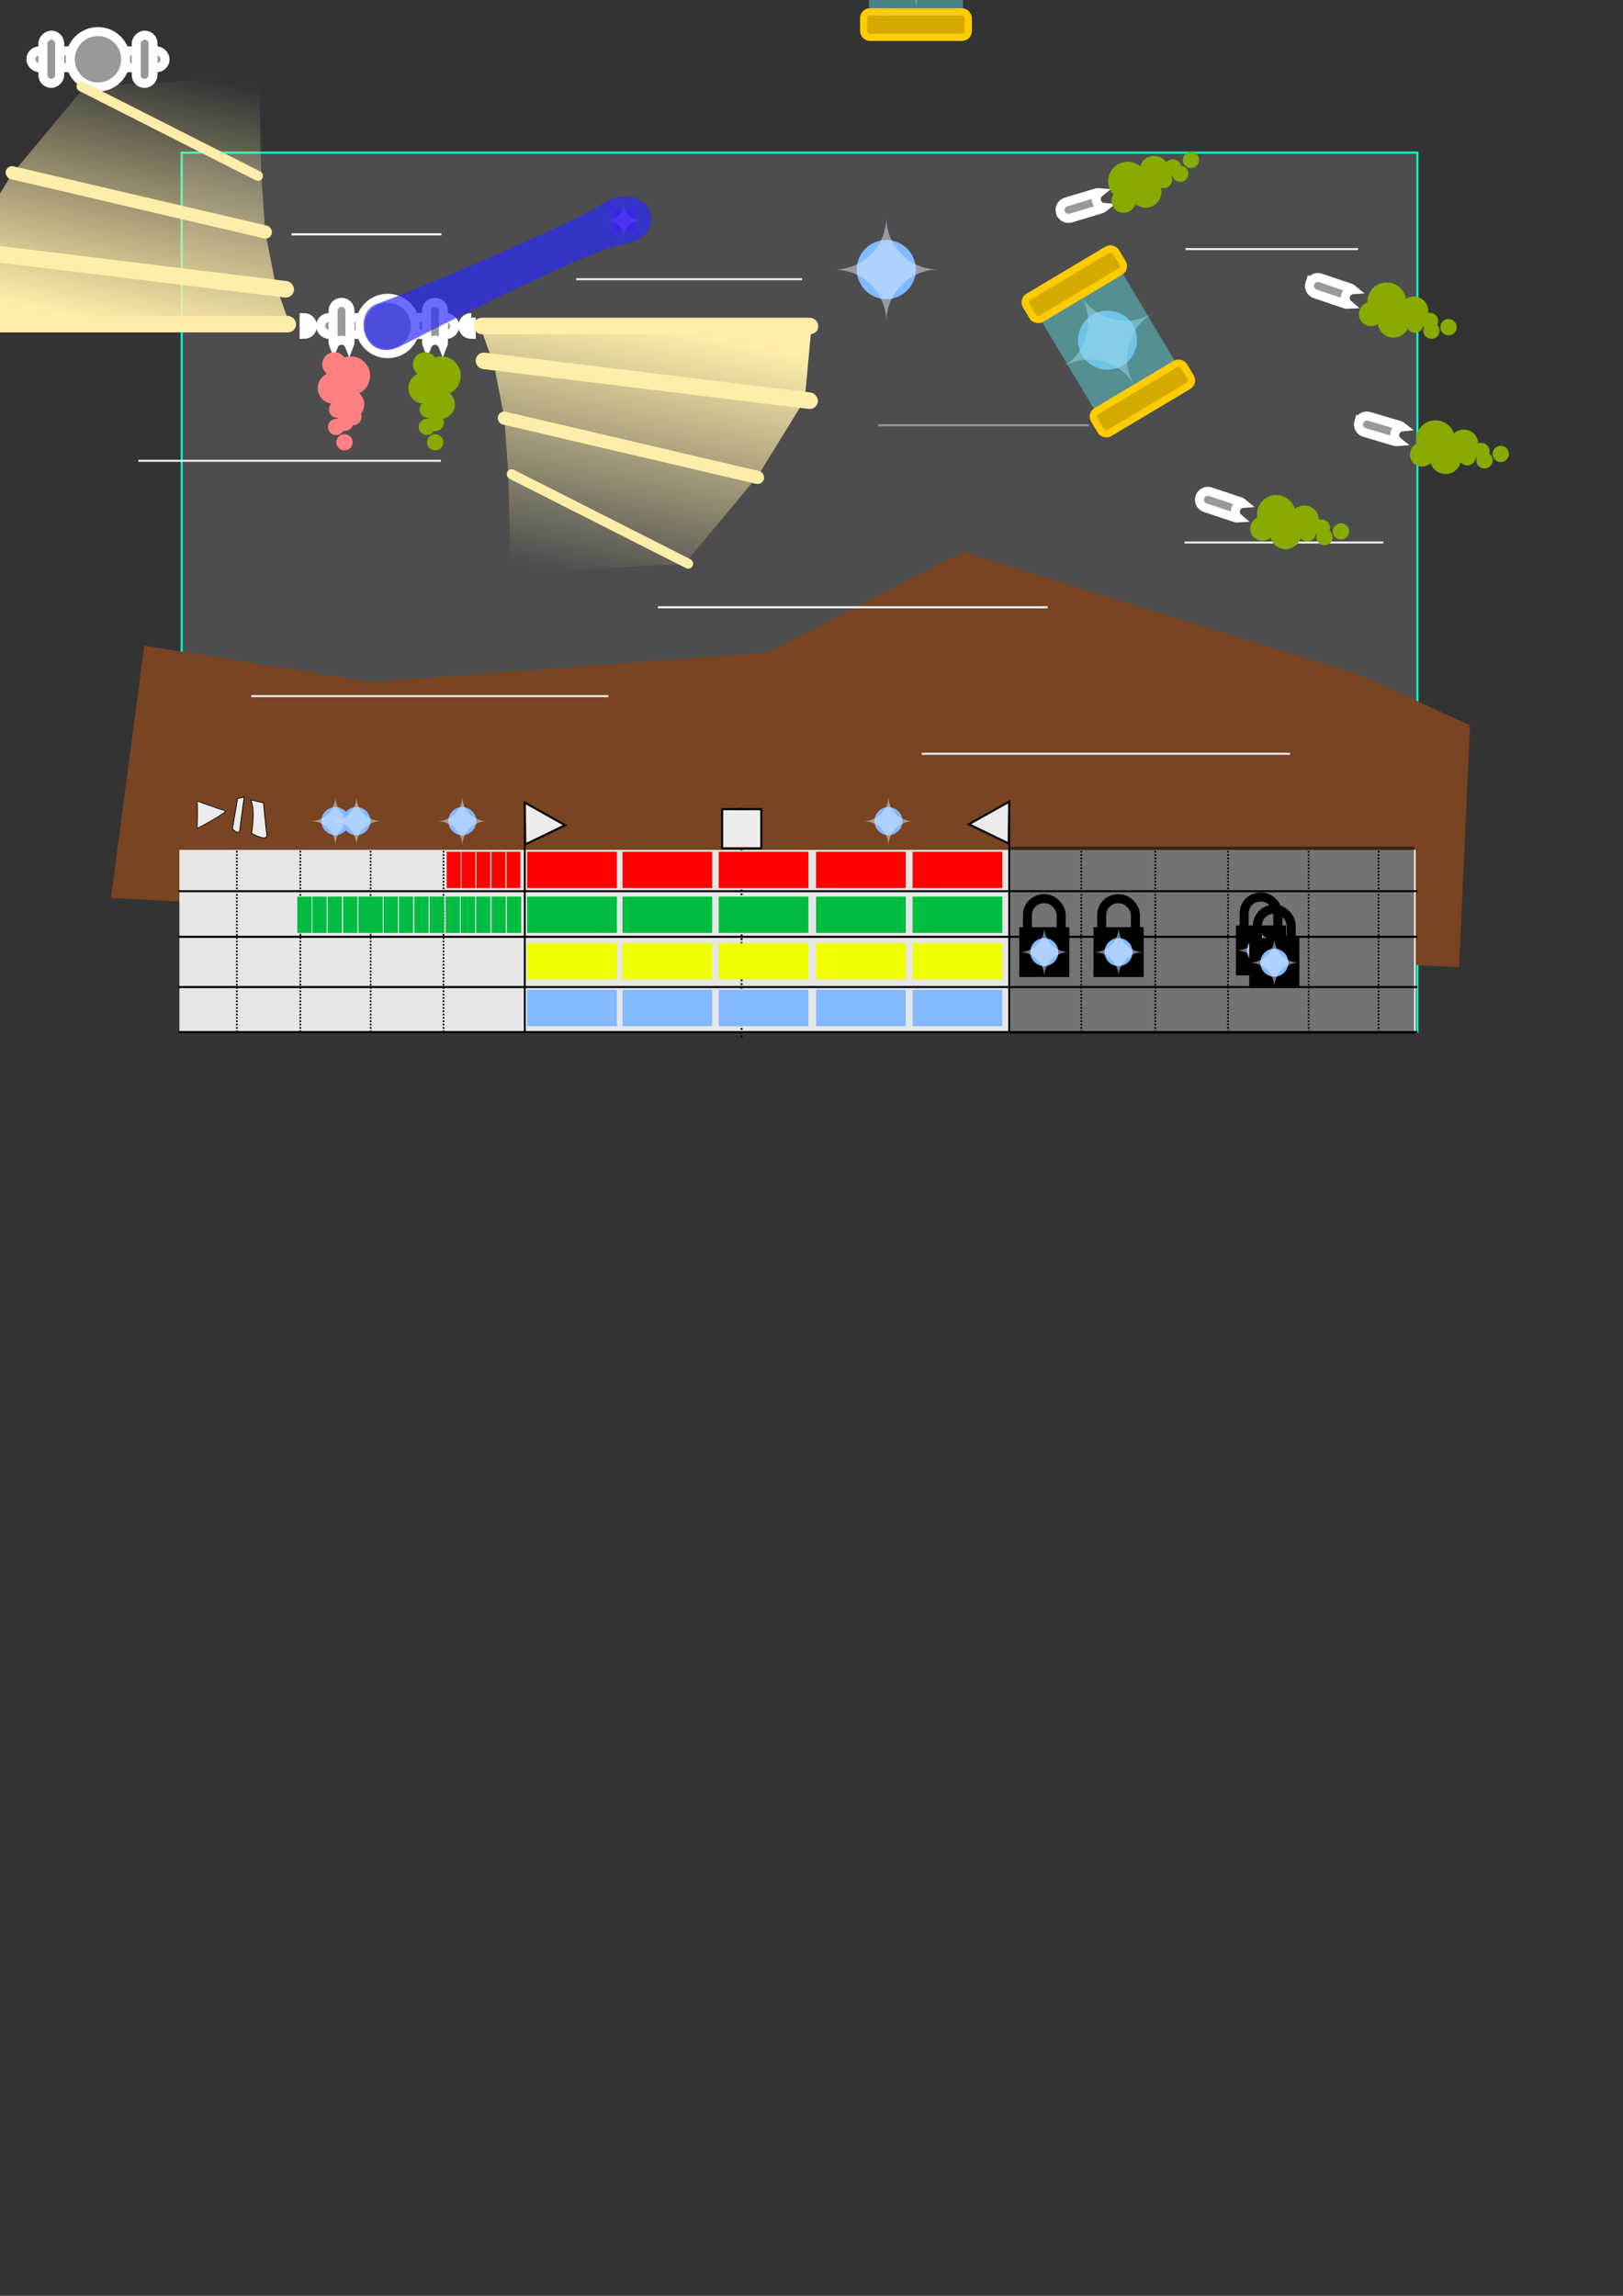 <?xml version="1.0" encoding="UTF-8" standalone="no"?>
<svg
   xmlns:dc="http://purl.org/dc/elements/1.1/"
   xmlns:cc="http://creativecommons.org/ns#"
   xmlns:rdf="http://www.w3.org/1999/02/22-rdf-syntax-ns#"
   xmlns:svg="http://www.w3.org/2000/svg"
   xmlns="http://www.w3.org/2000/svg"
   xmlns:xlink="http://www.w3.org/1999/xlink"
   xmlns:sodipodi="http://sodipodi.sourceforge.net/DTD/sodipodi-0.dtd"
   xmlns:inkscape="http://www.inkscape.org/namespaces/inkscape"
   width="210mm"
   height="297mm"
   viewBox="0 0 210 297"
   version="1.1"
   id="svg8"
   inkscape:version="1.0.1 (3bc2e813f5, 2020-09-07)"
   sodipodi:docname="concept.svg">
  <rect x="0" y="0" width="210" height="297" fill="#333333" stroke="none"/>
  <defs
     id="defs2">
    <linearGradient
       inkscape:collect="always"
       id="linearGradient1277">
      <stop
         style="stop-color:#ffeeaa;stop-opacity:1;"
         offset="0"
         id="stop1273" />
      <stop
         style="stop-color:#ffeeaa;stop-opacity:0;"
         offset="1"
         id="stop1275" />
    </linearGradient>
    <linearGradient
       inkscape:collect="always"
       xlink:href="#linearGradient1277"
       id="linearGradient1279"
       x1="85.39"
       y1="42.144"
       x2="78.164"
       y2="75.228"
       gradientUnits="userSpaceOnUse" />
    <linearGradient
       inkscape:collect="always"
       xlink:href="#linearGradient1277"
       id="linearGradient1358"
       gradientUnits="userSpaceOnUse"
       x1="85.39"
       y1="42.144"
       x2="78.164"
       y2="75.228" />
  </defs>
  <sodipodi:namedview
     id="base"
     pagecolor="#ffffff"
     bordercolor="#666666"
     borderopacity="1.0"
     inkscape:pageopacity="0.0"
     inkscape:pageshadow="2"
     inkscape:zoom="0.98994949"
     inkscape:cx="414.86084"
     inkscape:cy="295.59124"
     inkscape:document-units="mm"
     inkscape:current-layer="layer1"
     inkscape:document-rotation="0"
     showgrid="false"
     inkscape:snap-global="false"
     inkscape:window-width="1469"
     inkscape:window-height="930"
     inkscape:window-x="50"
     inkscape:window-y="117"
     inkscape:window-maximized="0" />
  <g
     inkscape:label="Layer 1"
     inkscape:groupmode="layer"
     id="layer1">
    <rect
       style="fill:#4d4d4d;fill-rule:evenodd;stroke:#00ffcc;stroke-width:0.265px;paint-order:stroke markers fill;stop-color:#000000"
       id="rect833"
       width="159.896"
       height="113.767"
       x="23.507"
       y="19.746" />
    <path
       style="fill:#784421;stroke:none;stroke-width:0.265px;stroke-linecap:butt;stroke-linejoin:miter;stroke-opacity:1"
       d="m 18.668,83.527 29.386,4.695 51.284,-3.805 25.24,-13.019 51.308,15.899 14.319,6.521 -1.411,31.32 -174.445,-8.962 z"
       id="path1299" />
    <rect
       style="fill:#e6e6e6;fill-rule:evenodd;stroke:none;stroke-width:0.237px;paint-order:stroke markers fill;stop-color:#000000"
       id="rect835"
       width="159.971"
       height="23.672"
       x="23.211"
       y="109.945" />
    <g
       id="g843"
       transform="translate(0,5.21)">
      <path
         style="fill:none;stroke:#000000;stroke-width:0.242px;stroke-linecap:butt;stroke-linejoin:miter;stroke-opacity:1"
         d="M 67.901,128.296 V 98.597"
         id="path837" />
      <path
         style="fill:#ececec;stroke:#000000;stroke-width:0.265px;stroke-linecap:butt;stroke-linejoin:miter;stroke-opacity:1"
         d="m 67.96,104.035 5.155,-2.493 -5.214,-2.925 z"
         id="path839" />
    </g>
    <g
       id="g849"
       transform="matrix(-1,0,0,1,198.479,5.088)">
      <path
         style="fill:none;stroke:#000000;stroke-width:0.242px;stroke-linecap:butt;stroke-linejoin:miter;stroke-opacity:1"
         d="M 67.901,128.316 V 98.617"
         id="path845" />
      <path
         style="fill:#ececec;stroke:#000000;stroke-width:0.265px;stroke-linecap:butt;stroke-linejoin:miter;stroke-opacity:1"
         d="m 67.96,104.035 5.155,-2.493 -5.214,-2.925 z"
         id="path847" />
    </g>
    <path
       style="font-variation-settings:normal;opacity:1;vector-effect:none;fill:none;fill-opacity:1;stroke:#000000;stroke-width:0.242;stroke-linecap:butt;stroke-linejoin:miter;stroke-miterlimit:4;stroke-dasharray:0.242, 0.242;stroke-dashoffset:0;stroke-opacity:1;stop-color:#000000;stop-opacity:1"
       d="M 95.951,134.2 V 104.501"
       id="path851" />
    <rect
       style="font-variation-settings:normal;opacity:1;vector-effect:none;fill:#ececec;fill-opacity:1;fill-rule:evenodd;stroke:#000000;stroke-width:0.265px;stroke-linecap:butt;stroke-linejoin:miter;stroke-miterlimit:4;stroke-dasharray:none;stroke-dashoffset:0;stroke-opacity:1;paint-order:stroke markers fill;stop-color:#000000;stop-opacity:1"
       id="rect873"
       width="5.064"
       height="5.064"
       x="93.44"
       y="104.677" />
    <path
       style="fill:none;stroke:#000000;stroke-width:0.265px;stroke-linecap:butt;stroke-linejoin:miter;stroke-opacity:1"
       d="M 23.093,115.291 H 183.403"
       id="path889" />
    <path
       style="fill:none;stroke:#000000;stroke-width:0.265px;stroke-linecap:butt;stroke-linejoin:miter;stroke-opacity:1"
       d="M 23.093,121.194 H 183.403"
       id="path891" />
    <path
       style="fill:none;stroke:#000000;stroke-width:0.265px;stroke-linecap:butt;stroke-linejoin:miter;stroke-opacity:1"
       d="M 23.093,127.688 H 183.403"
       id="path893" />
    <path
       style="fill:none;stroke:#000000;stroke-width:0.265px;stroke-linecap:butt;stroke-linejoin:miter;stroke-opacity:1"
       d="M 23.093,133.513 H 183.403"
       id="path895" />
    <g
       id="g906"
       transform="matrix(0.367,0,0,0.367,-6.808,48.853)"
       style="fill:#ececec">
      <path
         style="fill:#ececec;stroke:#000000;stroke-width:0.224px;stroke-linecap:butt;stroke-linejoin:miter;stroke-opacity:1"
         d="m 88.046,149.264 c 0.304,3.095 0.024,9.626 0.024,9.626 0,0 11.433,-5.967 9.766,-6.284 -1.667,-0.317 -9.79,-3.342 -9.79,-3.342 z"
         id="path897" />
      <path
         style="fill:#ececec;stroke:#000000;stroke-width:0.265px;stroke-linecap:butt;stroke-linejoin:miter;stroke-opacity:1"
         d="m 102.309,148.369 -1.819,10.684 c 0,0 2.344,2.562 2.606,0.313 0.262,-2.248 1.537,-11.538 1.537,-11.538 z"
         id="path899" />
      <path
         style="fill:#ececec;stroke:#000000;stroke-width:0.265px;stroke-linecap:butt;stroke-linejoin:miter;stroke-opacity:1"
         d="m 106.932,148.82 c 1.785,3.613 0.314,11.813 0.314,11.813 0,0 5.761,3.3 5.367,0.394 -0.394,-2.906 -1.177,-11.129 -1.177,-11.129 z"
         id="path901" />
    </g>
    <rect
       style="font-variation-settings:normal;opacity:1;vector-effect:none;fill:#000000;fill-opacity:0.5;fill-rule:evenodd;stroke:none;stroke-width:0.288px;stroke-linecap:butt;stroke-linejoin:miter;stroke-miterlimit:4;stroke-dasharray:none;stroke-dashoffset:0;stroke-opacity:1;paint-order:stroke markers fill;stop-color:#000000;stop-opacity:1"
       id="rect910"
       width="52.335"
       height="24.234"
       x="130.621"
       y="109.537" />
    <rect
       style="font-variation-settings:normal;opacity:1;vector-effect:none;fill:#ff0000;fill-opacity:1;fill-rule:evenodd;stroke:none;stroke-width:0.278px;stroke-linecap:butt;stroke-linejoin:miter;stroke-miterlimit:4;stroke-dasharray:none;stroke-dashoffset:0;stroke-opacity:1;paint-order:stroke markers fill;stop-color:#000000;stop-opacity:1"
       id="rect912"
       width="11.604"
       height="4.7"
       x="68.219"
       y="110.185" />
    <rect
       style="font-variation-settings:normal;opacity:1;vector-effect:none;fill:#ff0000;fill-opacity:1;fill-rule:evenodd;stroke:none;stroke-width:0.278px;stroke-linecap:butt;stroke-linejoin:miter;stroke-miterlimit:4;stroke-dasharray:none;stroke-dashoffset:0;stroke-opacity:1;paint-order:stroke markers fill;stop-color:#000000;stop-opacity:1"
       id="rect914"
       width="11.604"
       height="4.7"
       x="80.546"
       y="110.185" />
    <rect
       style="font-variation-settings:normal;opacity:1;vector-effect:none;fill:#ff0000;fill-opacity:1;fill-rule:evenodd;stroke:none;stroke-width:0.278px;stroke-linecap:butt;stroke-linejoin:miter;stroke-miterlimit:4;stroke-dasharray:none;stroke-dashoffset:0;stroke-opacity:1;paint-order:stroke markers fill;stop-color:#000000;stop-opacity:1"
       id="rect916"
       width="11.604"
       height="4.7"
       x="92.992"
       y="110.185" />
    <rect
       style="font-variation-settings:normal;opacity:1;vector-effect:none;fill:#ff0000;fill-opacity:1;fill-rule:evenodd;stroke:none;stroke-width:0.278px;stroke-linecap:butt;stroke-linejoin:miter;stroke-miterlimit:4;stroke-dasharray:none;stroke-dashoffset:0;stroke-opacity:1;paint-order:stroke markers fill;stop-color:#000000;stop-opacity:1"
       id="rect918"
       width="11.604"
       height="4.7"
       x="105.589"
       y="110.185" />
    <rect
       style="font-variation-settings:normal;opacity:1;vector-effect:none;fill:#ff0000;fill-opacity:1;fill-rule:evenodd;stroke:none;stroke-width:0.278px;stroke-linecap:butt;stroke-linejoin:miter;stroke-miterlimit:4;stroke-dasharray:none;stroke-dashoffset:0;stroke-opacity:1;paint-order:stroke markers fill;stop-color:#000000;stop-opacity:1"
       id="rect920"
       width="11.604"
       height="4.7"
       x="118.079"
       y="110.185" />
    <rect
       style="font-variation-settings:normal;opacity:1;vector-effect:none;fill:#00bc40;fill-opacity:1;fill-rule:evenodd;stroke:none;stroke-width:0.278px;stroke-linecap:butt;stroke-linejoin:miter;stroke-miterlimit:4;stroke-dasharray:none;stroke-dashoffset:0;stroke-opacity:1;paint-order:stroke markers fill;stop-color:#000000;stop-opacity:1"
       id="rect922"
       width="11.604"
       height="4.7"
       x="68.219"
       y="115.988" />
    <rect
       style="font-variation-settings:normal;opacity:1;vector-effect:none;fill:#00bc40;fill-opacity:1;fill-rule:evenodd;stroke:none;stroke-width:0.278px;stroke-linecap:butt;stroke-linejoin:miter;stroke-miterlimit:4;stroke-dasharray:none;stroke-dashoffset:0;stroke-opacity:1;paint-order:stroke markers fill;stop-color:#000000;stop-opacity:1"
       id="rect924"
       width="11.604"
       height="4.7"
       x="80.546"
       y="115.988" />
    <rect
       style="font-variation-settings:normal;opacity:1;vector-effect:none;fill:#00bc40;fill-opacity:1;fill-rule:evenodd;stroke:none;stroke-width:0.278px;stroke-linecap:butt;stroke-linejoin:miter;stroke-miterlimit:4;stroke-dasharray:none;stroke-dashoffset:0;stroke-opacity:1;paint-order:stroke markers fill;stop-color:#000000;stop-opacity:1"
       id="rect926"
       width="11.604"
       height="4.7"
       x="92.992"
       y="115.988" />
    <rect
       style="font-variation-settings:normal;opacity:1;vector-effect:none;fill:#00bc40;fill-opacity:1;fill-rule:evenodd;stroke:none;stroke-width:0.278px;stroke-linecap:butt;stroke-linejoin:miter;stroke-miterlimit:4;stroke-dasharray:none;stroke-dashoffset:0;stroke-opacity:1;paint-order:stroke markers fill;stop-color:#000000;stop-opacity:1"
       id="rect928"
       width="11.604"
       height="4.7"
       x="105.589"
       y="115.988" />
    <rect
       style="font-variation-settings:normal;opacity:1;vector-effect:none;fill:#00bc40;fill-opacity:1;fill-rule:evenodd;stroke:none;stroke-width:0.278px;stroke-linecap:butt;stroke-linejoin:miter;stroke-miterlimit:4;stroke-dasharray:none;stroke-dashoffset:0;stroke-opacity:1;paint-order:stroke markers fill;stop-color:#000000;stop-opacity:1"
       id="rect930"
       width="11.604"
       height="4.7"
       x="118.079"
       y="115.988" />
    <rect
       style="font-variation-settings:normal;opacity:1;vector-effect:none;fill:#efff00;fill-opacity:1;fill-rule:evenodd;stroke:none;stroke-width:0.278px;stroke-linecap:butt;stroke-linejoin:miter;stroke-miterlimit:4;stroke-dasharray:none;stroke-dashoffset:0;stroke-opacity:1;paint-order:stroke markers fill;stop-color:#000000;stop-opacity:1"
       id="rect932"
       width="11.604"
       height="4.7"
       x="68.219"
       y="122.001" />
    <rect
       style="font-variation-settings:normal;opacity:1;vector-effect:none;fill:#efff00;fill-opacity:1;fill-rule:evenodd;stroke:none;stroke-width:0.278px;stroke-linecap:butt;stroke-linejoin:miter;stroke-miterlimit:4;stroke-dasharray:none;stroke-dashoffset:0;stroke-opacity:1;paint-order:stroke markers fill;stop-color:#000000;stop-opacity:1"
       id="rect934"
       width="11.604"
       height="4.7"
       x="80.546"
       y="122.001" />
    <rect
       style="font-variation-settings:normal;opacity:1;vector-effect:none;fill:#efff00;fill-opacity:1;fill-rule:evenodd;stroke:none;stroke-width:0.278px;stroke-linecap:butt;stroke-linejoin:miter;stroke-miterlimit:4;stroke-dasharray:none;stroke-dashoffset:0;stroke-opacity:1;paint-order:stroke markers fill;stop-color:#000000;stop-opacity:1"
       id="rect936"
       width="11.604"
       height="4.7"
       x="92.992"
       y="122.001" />
    <rect
       style="font-variation-settings:normal;opacity:1;vector-effect:none;fill:#efff00;fill-opacity:1;fill-rule:evenodd;stroke:none;stroke-width:0.278px;stroke-linecap:butt;stroke-linejoin:miter;stroke-miterlimit:4;stroke-dasharray:none;stroke-dashoffset:0;stroke-opacity:1;paint-order:stroke markers fill;stop-color:#000000;stop-opacity:1"
       id="rect938"
       width="11.604"
       height="4.7"
       x="105.589"
       y="122.001" />
    <rect
       style="font-variation-settings:normal;opacity:1;vector-effect:none;fill:#efff00;fill-opacity:1;fill-rule:evenodd;stroke:none;stroke-width:0.278px;stroke-linecap:butt;stroke-linejoin:miter;stroke-miterlimit:4;stroke-dasharray:none;stroke-dashoffset:0;stroke-opacity:1;paint-order:stroke markers fill;stop-color:#000000;stop-opacity:1"
       id="rect940"
       width="11.604"
       height="4.7"
       x="118.079"
       y="122.001" />
    <rect
       style="font-variation-settings:normal;opacity:1;vector-effect:none;fill:#82b9ff;fill-opacity:1;fill-rule:evenodd;stroke:none;stroke-width:0.278px;stroke-linecap:butt;stroke-linejoin:miter;stroke-miterlimit:4;stroke-dasharray:none;stroke-dashoffset:0;stroke-opacity:1;paint-order:stroke markers fill;stop-color:#000000;stop-opacity:1"
       id="rect942"
       width="11.604"
       height="4.7"
       x="68.219"
       y="128.052" />
    <rect
       style="font-variation-settings:normal;opacity:1;vector-effect:none;fill:#82b9ff;fill-opacity:1;fill-rule:evenodd;stroke:none;stroke-width:0.278px;stroke-linecap:butt;stroke-linejoin:miter;stroke-miterlimit:4;stroke-dasharray:none;stroke-dashoffset:0;stroke-opacity:1;paint-order:stroke markers fill;stop-color:#000000;stop-opacity:1"
       id="rect944"
       width="11.604"
       height="4.7"
       x="80.546"
       y="128.052" />
    <rect
       style="font-variation-settings:normal;opacity:1;vector-effect:none;fill:#82b9ff;fill-opacity:1;fill-rule:evenodd;stroke:none;stroke-width:0.278px;stroke-linecap:butt;stroke-linejoin:miter;stroke-miterlimit:4;stroke-dasharray:none;stroke-dashoffset:0;stroke-opacity:1;paint-order:stroke markers fill;stop-color:#000000;stop-opacity:1"
       id="rect946"
       width="11.604"
       height="4.7"
       x="92.992"
       y="128.052" />
    <rect
       style="font-variation-settings:normal;opacity:1;vector-effect:none;fill:#82b9ff;fill-opacity:1;fill-rule:evenodd;stroke:none;stroke-width:0.278px;stroke-linecap:butt;stroke-linejoin:miter;stroke-miterlimit:4;stroke-dasharray:none;stroke-dashoffset:0;stroke-opacity:1;paint-order:stroke markers fill;stop-color:#000000;stop-opacity:1"
       id="rect948"
       width="11.604"
       height="4.7"
       x="105.589"
       y="128.052" />
    <rect
       style="font-variation-settings:normal;opacity:1;vector-effect:none;fill:#82b9ff;fill-opacity:1;fill-rule:evenodd;stroke:none;stroke-width:0.278px;stroke-linecap:butt;stroke-linejoin:miter;stroke-miterlimit:4;stroke-dasharray:none;stroke-dashoffset:0;stroke-opacity:1;paint-order:stroke markers fill;stop-color:#000000;stop-opacity:1"
       id="rect950"
       width="11.604"
       height="4.7"
       x="118.079"
       y="128.052" />
    <path
       style="font-variation-settings:normal;opacity:1;vector-effect:none;fill:none;fill-opacity:1;stroke:#000000;stroke-width:0.215;stroke-linecap:butt;stroke-linejoin:miter;stroke-miterlimit:4;stroke-dasharray:0.215, 0.215;stroke-dashoffset:0;stroke-opacity:1;stop-color:#000000;stop-opacity:1"
       d="M 57.382,133.506 V 109.916"
       id="path952" />
    <path
       style="font-variation-settings:normal;opacity:1;vector-effect:none;fill:none;fill-opacity:1;stroke:#000000;stroke-width:0.215;stroke-linecap:butt;stroke-linejoin:miter;stroke-miterlimit:4;stroke-dasharray:0.215, 0.215;stroke-dashoffset:0;stroke-opacity:1;stop-color:#000000;stop-opacity:1"
       d="M 47.959,133.506 V 109.916"
       id="path954" />
    <path
       style="font-variation-settings:normal;opacity:1;vector-effect:none;fill:none;fill-opacity:1;stroke:#000000;stroke-width:0.215;stroke-linecap:butt;stroke-linejoin:miter;stroke-miterlimit:4;stroke-dasharray:0.215, 0.215;stroke-dashoffset:0;stroke-opacity:1;stop-color:#000000;stop-opacity:1"
       d="M 38.859,133.506 V 109.916"
       id="path956" />
    <path
       style="font-variation-settings:normal;opacity:1;vector-effect:none;fill:none;fill-opacity:1;stroke:#000000;stroke-width:0.215;stroke-linecap:butt;stroke-linejoin:miter;stroke-miterlimit:4;stroke-dasharray:0.215, 0.215;stroke-dashoffset:0;stroke-opacity:1;stop-color:#000000;stop-opacity:1"
       d="M 30.648,133.506 V 109.916"
       id="path958" />
    <path
       style="font-variation-settings:normal;opacity:1;vector-effect:none;fill:none;fill-opacity:1;stroke:#000000;stroke-width:0.215;stroke-linecap:butt;stroke-linejoin:miter;stroke-miterlimit:4;stroke-dasharray:0.215, 0.215;stroke-dashoffset:0;stroke-opacity:1;stop-color:#000000;stop-opacity:1"
       d="M 139.914,133.506 V 109.916"
       id="path960" />
    <path
       style="font-variation-settings:normal;opacity:1;vector-effect:none;fill:none;fill-opacity:1;stroke:#000000;stroke-width:0.215;stroke-linecap:butt;stroke-linejoin:miter;stroke-miterlimit:4;stroke-dasharray:0.215, 0.215;stroke-dashoffset:0;stroke-opacity:1;stop-color:#000000;stop-opacity:1"
       d="M 149.483,133.506 V 109.916"
       id="path962" />
    <path
       style="font-variation-settings:normal;opacity:1;vector-effect:none;fill:none;fill-opacity:1;stroke:#000000;stroke-width:0.215;stroke-linecap:butt;stroke-linejoin:miter;stroke-miterlimit:4;stroke-dasharray:0.215, 0.215;stroke-dashoffset:0;stroke-opacity:1;stop-color:#000000;stop-opacity:1"
       d="M 158.901,133.506 V 109.916"
       id="path964" />
    <path
       style="font-variation-settings:normal;opacity:1;vector-effect:none;fill:none;fill-opacity:1;stroke:#000000;stroke-width:0.215;stroke-linecap:butt;stroke-linejoin:miter;stroke-miterlimit:4;stroke-dasharray:0.215, 0.215;stroke-dashoffset:0;stroke-opacity:1;stop-color:#000000;stop-opacity:1"
       d="M 169.331,133.506 V 109.916"
       id="path966" />
    <path
       style="font-variation-settings:normal;opacity:1;vector-effect:none;fill:none;fill-opacity:1;stroke:#000000;stroke-width:0.215;stroke-linecap:butt;stroke-linejoin:miter;stroke-miterlimit:4;stroke-dasharray:0.215, 0.215;stroke-dashoffset:0;stroke-opacity:1;stop-color:#000000;stop-opacity:1"
       d="M 178.367,133.506 V 109.916"
       id="path968" />
    <rect
       style="font-variation-settings:normal;opacity:1;vector-effect:none;fill:#ff0000;fill-opacity:1;fill-rule:evenodd;stroke:none;stroke-width:0.11px;stroke-linecap:butt;stroke-linejoin:miter;stroke-miterlimit:4;stroke-dasharray:none;stroke-dashoffset:0;stroke-opacity:1;paint-order:stroke markers fill;stop-color:#000000;stop-opacity:1"
       id="rect970"
       width="1.801"
       height="4.7"
       x="57.797"
       y="110.185" />
    <rect
       style="font-variation-settings:normal;opacity:1;vector-effect:none;fill:#ff0000;fill-opacity:1;fill-rule:evenodd;stroke:none;stroke-width:0.11px;stroke-linecap:butt;stroke-linejoin:miter;stroke-miterlimit:4;stroke-dasharray:none;stroke-dashoffset:0;stroke-opacity:1;paint-order:stroke markers fill;stop-color:#000000;stop-opacity:1"
       id="rect972"
       width="1.801"
       height="4.7"
       x="59.71"
       y="110.185" />
    <rect
       style="font-variation-settings:normal;opacity:1;vector-effect:none;fill:#ff0000;fill-opacity:1;fill-rule:evenodd;stroke:none;stroke-width:0.11px;stroke-linecap:butt;stroke-linejoin:miter;stroke-miterlimit:4;stroke-dasharray:none;stroke-dashoffset:0;stroke-opacity:1;paint-order:stroke markers fill;stop-color:#000000;stop-opacity:1"
       id="rect974"
       width="1.801"
       height="4.7"
       x="61.641"
       y="110.185" />
    <rect
       style="font-variation-settings:normal;opacity:1;vector-effect:none;fill:#ff0000;fill-opacity:1;fill-rule:evenodd;stroke:none;stroke-width:0.11px;stroke-linecap:butt;stroke-linejoin:miter;stroke-miterlimit:4;stroke-dasharray:none;stroke-dashoffset:0;stroke-opacity:1;paint-order:stroke markers fill;stop-color:#000000;stop-opacity:1"
       id="rect976"
       width="1.801"
       height="4.7"
       x="63.596"
       y="110.185" />
    <rect
       style="font-variation-settings:normal;opacity:1;vector-effect:none;fill:#ff0000;fill-opacity:1;fill-rule:evenodd;stroke:none;stroke-width:0.11px;stroke-linecap:butt;stroke-linejoin:miter;stroke-miterlimit:4;stroke-dasharray:none;stroke-dashoffset:0;stroke-opacity:1;paint-order:stroke markers fill;stop-color:#000000;stop-opacity:1"
       id="rect978"
       width="1.801"
       height="4.7"
       x="65.534"
       y="110.185" />
    <rect
       style="font-variation-settings:normal;opacity:1;vector-effect:none;fill:#00bc40;fill-opacity:1;fill-rule:evenodd;stroke:none;stroke-width:0.111px;stroke-linecap:butt;stroke-linejoin:miter;stroke-miterlimit:4;stroke-dasharray:none;stroke-dashoffset:0;stroke-opacity:1;paint-order:stroke markers fill;stop-color:#000000;stop-opacity:1"
       id="rect980"
       width="1.842"
       height="4.7"
       x="57.67"
       y="115.988" />
    <rect
       style="font-variation-settings:normal;opacity:1;vector-effect:none;fill:#00bc40;fill-opacity:1;fill-rule:evenodd;stroke:none;stroke-width:0.111px;stroke-linecap:butt;stroke-linejoin:miter;stroke-miterlimit:4;stroke-dasharray:none;stroke-dashoffset:0;stroke-opacity:1;paint-order:stroke markers fill;stop-color:#000000;stop-opacity:1"
       id="rect982"
       width="1.842"
       height="4.7"
       x="59.627"
       y="115.988" />
    <rect
       style="font-variation-settings:normal;opacity:1;vector-effect:none;fill:#00bc40;fill-opacity:1;fill-rule:evenodd;stroke:none;stroke-width:0.111px;stroke-linecap:butt;stroke-linejoin:miter;stroke-miterlimit:4;stroke-dasharray:none;stroke-dashoffset:0;stroke-opacity:1;paint-order:stroke markers fill;stop-color:#000000;stop-opacity:1"
       id="rect984"
       width="1.842"
       height="4.7"
       x="61.603"
       y="115.988" />
    <rect
       style="font-variation-settings:normal;opacity:1;vector-effect:none;fill:#00bc40;fill-opacity:1;fill-rule:evenodd;stroke:none;stroke-width:0.111px;stroke-linecap:butt;stroke-linejoin:miter;stroke-miterlimit:4;stroke-dasharray:none;stroke-dashoffset:0;stroke-opacity:1;paint-order:stroke markers fill;stop-color:#000000;stop-opacity:1"
       id="rect986"
       width="1.842"
       height="4.7"
       x="63.603"
       y="115.988" />
    <rect
       style="font-variation-settings:normal;opacity:1;vector-effect:none;fill:#00bc40;fill-opacity:1;fill-rule:evenodd;stroke:none;stroke-width:0.111px;stroke-linecap:butt;stroke-linejoin:miter;stroke-miterlimit:4;stroke-dasharray:none;stroke-dashoffset:0;stroke-opacity:1;paint-order:stroke markers fill;stop-color:#000000;stop-opacity:1"
       id="rect988"
       width="1.842"
       height="4.7"
       x="65.586"
       y="115.988" />
    <rect
       style="font-variation-settings:normal;opacity:1;vector-effect:none;fill:#00bc40;fill-opacity:1;fill-rule:evenodd;stroke:none;stroke-width:0.111px;stroke-linecap:butt;stroke-linejoin:miter;stroke-miterlimit:4;stroke-dasharray:none;stroke-dashoffset:0;stroke-opacity:1;paint-order:stroke markers fill;stop-color:#000000;stop-opacity:1"
       id="rect990"
       width="1.842"
       height="4.7"
       x="47.682"
       y="115.988" />
    <rect
       style="font-variation-settings:normal;opacity:1;vector-effect:none;fill:#00bc40;fill-opacity:1;fill-rule:evenodd;stroke:none;stroke-width:0.111px;stroke-linecap:butt;stroke-linejoin:miter;stroke-miterlimit:4;stroke-dasharray:none;stroke-dashoffset:0;stroke-opacity:1;paint-order:stroke markers fill;stop-color:#000000;stop-opacity:1"
       id="rect992"
       width="1.842"
       height="4.7"
       x="49.639"
       y="115.988" />
    <rect
       style="font-variation-settings:normal;opacity:1;vector-effect:none;fill:#00bc40;fill-opacity:1;fill-rule:evenodd;stroke:none;stroke-width:0.111px;stroke-linecap:butt;stroke-linejoin:miter;stroke-miterlimit:4;stroke-dasharray:none;stroke-dashoffset:0;stroke-opacity:1;paint-order:stroke markers fill;stop-color:#000000;stop-opacity:1"
       id="rect994"
       width="1.842"
       height="4.7"
       x="51.614"
       y="115.988" />
    <rect
       style="font-variation-settings:normal;opacity:1;vector-effect:none;fill:#00bc40;fill-opacity:1;fill-rule:evenodd;stroke:none;stroke-width:0.111px;stroke-linecap:butt;stroke-linejoin:miter;stroke-miterlimit:4;stroke-dasharray:none;stroke-dashoffset:0;stroke-opacity:1;paint-order:stroke markers fill;stop-color:#000000;stop-opacity:1"
       id="rect996"
       width="1.842"
       height="4.7"
       x="53.614"
       y="115.988" />
    <rect
       style="font-variation-settings:normal;opacity:1;vector-effect:none;fill:#00bc40;fill-opacity:1;fill-rule:evenodd;stroke:none;stroke-width:0.111px;stroke-linecap:butt;stroke-linejoin:miter;stroke-miterlimit:4;stroke-dasharray:none;stroke-dashoffset:0;stroke-opacity:1;paint-order:stroke markers fill;stop-color:#000000;stop-opacity:1"
       id="rect998"
       width="1.842"
       height="4.7"
       x="55.597"
       y="115.988" />
    <rect
       style="font-variation-settings:normal;opacity:1;vector-effect:none;fill:#00bc40;fill-opacity:1;fill-rule:evenodd;stroke:none;stroke-width:0.111px;stroke-linecap:butt;stroke-linejoin:miter;stroke-miterlimit:4;stroke-dasharray:none;stroke-dashoffset:0;stroke-opacity:1;paint-order:stroke markers fill;stop-color:#000000;stop-opacity:1"
       id="rect1000"
       width="1.842"
       height="4.7"
       x="38.467"
       y="115.988" />
    <rect
       style="font-variation-settings:normal;opacity:1;vector-effect:none;fill:#00bc40;fill-opacity:1;fill-rule:evenodd;stroke:none;stroke-width:0.111px;stroke-linecap:butt;stroke-linejoin:miter;stroke-miterlimit:4;stroke-dasharray:none;stroke-dashoffset:0;stroke-opacity:1;paint-order:stroke markers fill;stop-color:#000000;stop-opacity:1"
       id="rect1002"
       width="1.842"
       height="4.7"
       x="40.424"
       y="115.988" />
    <rect
       style="font-variation-settings:normal;opacity:1;vector-effect:none;fill:#00bc40;fill-opacity:1;fill-rule:evenodd;stroke:none;stroke-width:0.111px;stroke-linecap:butt;stroke-linejoin:miter;stroke-miterlimit:4;stroke-dasharray:none;stroke-dashoffset:0;stroke-opacity:1;paint-order:stroke markers fill;stop-color:#000000;stop-opacity:1"
       id="rect1004"
       width="1.842"
       height="4.7"
       x="42.4"
       y="115.988" />
    <rect
       style="font-variation-settings:normal;opacity:1;vector-effect:none;fill:#00bc40;fill-opacity:1;fill-rule:evenodd;stroke:none;stroke-width:0.111px;stroke-linecap:butt;stroke-linejoin:miter;stroke-miterlimit:4;stroke-dasharray:none;stroke-dashoffset:0;stroke-opacity:1;paint-order:stroke markers fill;stop-color:#000000;stop-opacity:1"
       id="rect1006"
       width="1.842"
       height="4.7"
       x="44.4"
       y="115.988" />
    <rect
       style="font-variation-settings:normal;opacity:1;vector-effect:none;fill:#00bc40;fill-opacity:1;fill-rule:evenodd;stroke:none;stroke-width:0.111px;stroke-linecap:butt;stroke-linejoin:miter;stroke-miterlimit:4;stroke-dasharray:none;stroke-dashoffset:0;stroke-opacity:1;paint-order:stroke markers fill;stop-color:#000000;stop-opacity:1"
       id="rect1008"
       width="1.842"
       height="4.7"
       x="46.383"
       y="115.988" />
    <g
       id="g1027"
       transform="translate(-4.995,1.363)">
      <circle
         style="font-variation-settings:normal;opacity:1;vector-effect:none;fill:#82b9ff;fill-opacity:1;fill-rule:evenodd;stroke:none;stroke-width:0.265px;stroke-linecap:butt;stroke-linejoin:miter;stroke-miterlimit:4;stroke-dasharray:none;stroke-dashoffset:0;stroke-opacity:1;paint-order:stroke markers fill;stop-color:#000000;stop-opacity:1"
         id="path1010"
         cx="48.387"
         cy="104.863"
         r="1.813" />
      <path
         id="path1019"
         style="font-variation-settings:normal;opacity:1;vector-effect:none;fill:#d8e9ff;fill-opacity:0.513;fill-rule:evenodd;stroke:none;stroke-width:0.21px;stroke-linecap:butt;stroke-linejoin:miter;stroke-miterlimit:4;stroke-dasharray:none;stroke-dashoffset:0;stroke-opacity:1;paint-order:stroke markers fill;stop-color:#000000;stop-opacity:1"
         d="m 45.178,104.863 c 1.773,0 3.21,-1.437 3.21,-3.21 0,1.773 1.437,3.21 3.21,3.21 -1.773,0 -3.21,1.437 -3.21,3.21 0,-1.773 -1.437,-3.21 -3.21,-3.21 z"
         sodipodi:nodetypes="ccccc" />
    </g>
    <g
       id="g1033"
       transform="translate(-2.265,1.363)">
      <circle
         style="font-variation-settings:normal;opacity:1;vector-effect:none;fill:#82b9ff;fill-opacity:1;fill-rule:evenodd;stroke:none;stroke-width:0.265px;stroke-linecap:butt;stroke-linejoin:miter;stroke-miterlimit:4;stroke-dasharray:none;stroke-dashoffset:0;stroke-opacity:1;paint-order:stroke markers fill;stop-color:#000000;stop-opacity:1"
         id="circle1029"
         cx="48.387"
         cy="104.863"
         r="1.813" />
      <path
         id="path1031"
         style="font-variation-settings:normal;opacity:1;vector-effect:none;fill:#d8e9ff;fill-opacity:0.513;fill-rule:evenodd;stroke:none;stroke-width:0.21px;stroke-linecap:butt;stroke-linejoin:miter;stroke-miterlimit:4;stroke-dasharray:none;stroke-dashoffset:0;stroke-opacity:1;paint-order:stroke markers fill;stop-color:#000000;stop-opacity:1"
         d="m 45.178,104.863 c 1.773,0 3.21,-1.437 3.21,-3.21 0,1.773 1.437,3.21 3.21,3.21 -1.773,0 -3.21,1.437 -3.21,3.21 0,-1.773 -1.437,-3.21 -3.21,-3.21 z"
         sodipodi:nodetypes="ccccc" />
    </g>
    <g
       id="g1039"
       transform="translate(11.429,1.363)">
      <circle
         style="font-variation-settings:normal;opacity:1;vector-effect:none;fill:#82b9ff;fill-opacity:1;fill-rule:evenodd;stroke:none;stroke-width:0.265px;stroke-linecap:butt;stroke-linejoin:miter;stroke-miterlimit:4;stroke-dasharray:none;stroke-dashoffset:0;stroke-opacity:1;paint-order:stroke markers fill;stop-color:#000000;stop-opacity:1"
         id="circle1035"
         cx="48.387"
         cy="104.863"
         r="1.813" />
      <path
         id="path1037"
         style="font-variation-settings:normal;opacity:1;vector-effect:none;fill:#d8e9ff;fill-opacity:0.513;fill-rule:evenodd;stroke:none;stroke-width:0.21px;stroke-linecap:butt;stroke-linejoin:miter;stroke-miterlimit:4;stroke-dasharray:none;stroke-dashoffset:0;stroke-opacity:1;paint-order:stroke markers fill;stop-color:#000000;stop-opacity:1"
         d="m 45.178,104.863 c 1.773,0 3.21,-1.437 3.21,-3.21 0,1.773 1.437,3.21 3.21,3.21 -1.773,0 -3.21,1.437 -3.21,3.21 0,-1.773 -1.437,-3.21 -3.21,-3.21 z"
         sodipodi:nodetypes="ccccc" />
    </g>
    <g
       id="g1045"
       transform="translate(66.57,1.363)">
      <circle
         style="font-variation-settings:normal;opacity:1;vector-effect:none;fill:#82b9ff;fill-opacity:1;fill-rule:evenodd;stroke:none;stroke-width:0.265px;stroke-linecap:butt;stroke-linejoin:miter;stroke-miterlimit:4;stroke-dasharray:none;stroke-dashoffset:0;stroke-opacity:1;paint-order:stroke markers fill;stop-color:#000000;stop-opacity:1"
         id="circle1041"
         cx="48.387"
         cy="104.863"
         r="1.813" />
      <path
         id="path1043"
         style="font-variation-settings:normal;opacity:1;vector-effect:none;fill:#d8e9ff;fill-opacity:0.513;fill-rule:evenodd;stroke:none;stroke-width:0.21px;stroke-linecap:butt;stroke-linejoin:miter;stroke-miterlimit:4;stroke-dasharray:none;stroke-dashoffset:0;stroke-opacity:1;paint-order:stroke markers fill;stop-color:#000000;stop-opacity:1"
         d="m 45.178,104.863 c 1.773,0 3.21,-1.437 3.21,-3.21 0,1.773 1.437,3.21 3.21,3.21 -1.773,0 -3.21,1.437 -3.21,3.21 0,-1.773 -1.437,-3.21 -3.21,-3.21 z"
         sodipodi:nodetypes="ccccc" />
    </g>
    <g
       id="g1101"
       transform="translate(0,2.249)">
      <rect
         style="font-variation-settings:normal;opacity:1;vector-effect:none;fill:none;fill-opacity:1;fill-rule:evenodd;stroke:#000000;stroke-width:1.165;stroke-linecap:butt;stroke-linejoin:miter;stroke-miterlimit:4;stroke-dasharray:none;stroke-dashoffset:0;stroke-opacity:1;paint-order:stroke markers fill;stop-color:#000000;stop-opacity:1"
         id="rect1091"
         width="4.367"
         height="7.192"
         x="132.939"
         y="114.015"
         ry="2.108" />
      <g
         id="g1059"
         transform="translate(-3.579,15.771)">
        <rect
           style="font-variation-settings:normal;opacity:1;vector-effect:none;fill:#000000;fill-opacity:1;fill-rule:evenodd;stroke:none;stroke-width:0.162px;stroke-linecap:butt;stroke-linejoin:miter;stroke-miterlimit:4;stroke-dasharray:none;stroke-dashoffset:0;stroke-opacity:1;paint-order:stroke markers fill;stop-color:#000000;stop-opacity:1"
           id="rect1053"
           width="6.487"
           height="6.446"
           x="135.458"
           y="101.926" />
        <g
           id="g1051"
           transform="translate(90.314,0.285)">
          <circle
             style="font-variation-settings:normal;opacity:1;vector-effect:none;fill:#82b9ff;fill-opacity:1;fill-rule:evenodd;stroke:none;stroke-width:0.265px;stroke-linecap:butt;stroke-linejoin:miter;stroke-miterlimit:4;stroke-dasharray:none;stroke-dashoffset:0;stroke-opacity:1;paint-order:stroke markers fill;stop-color:#000000;stop-opacity:1"
             id="circle1047"
             cx="48.387"
             cy="104.863"
             r="1.813" />
          <path
             id="path1049"
             style="font-variation-settings:normal;opacity:1;vector-effect:none;fill:#d8e9ff;fill-opacity:0.513;fill-rule:evenodd;stroke:none;stroke-width:0.21px;stroke-linecap:butt;stroke-linejoin:miter;stroke-miterlimit:4;stroke-dasharray:none;stroke-dashoffset:0;stroke-opacity:1;paint-order:stroke markers fill;stop-color:#000000;stop-opacity:1"
             d="m 45.178,104.863 c 1.773,0 3.21,-1.437 3.21,-3.21 0,1.773 1.437,3.21 3.21,3.21 -1.773,0 -3.21,1.437 -3.21,3.21 0,-1.773 -1.437,-3.21 -3.21,-3.21 z"
             sodipodi:nodetypes="ccccc" />
        </g>
      </g>
    </g>
    <g
       id="g1115"
       transform="translate(9.608,2.249)">
      <rect
         style="font-variation-settings:normal;opacity:1;vector-effect:none;fill:none;fill-opacity:1;fill-rule:evenodd;stroke:#000000;stroke-width:1.165;stroke-linecap:butt;stroke-linejoin:miter;stroke-miterlimit:4;stroke-dasharray:none;stroke-dashoffset:0;stroke-opacity:1;paint-order:stroke markers fill;stop-color:#000000;stop-opacity:1"
         id="rect1103"
         width="4.367"
         height="7.192"
         x="132.939"
         y="114.015"
         ry="2.108" />
      <g
         id="g1113"
         transform="translate(-3.579,15.771)">
        <rect
           style="font-variation-settings:normal;opacity:1;vector-effect:none;fill:#000000;fill-opacity:1;fill-rule:evenodd;stroke:none;stroke-width:0.162px;stroke-linecap:butt;stroke-linejoin:miter;stroke-miterlimit:4;stroke-dasharray:none;stroke-dashoffset:0;stroke-opacity:1;paint-order:stroke markers fill;stop-color:#000000;stop-opacity:1"
           id="rect1105"
           width="6.487"
           height="6.446"
           x="135.458"
           y="101.926" />
        <g
           id="g1111"
           transform="translate(90.314,0.285)">
          <circle
             style="font-variation-settings:normal;opacity:1;vector-effect:none;fill:#82b9ff;fill-opacity:1;fill-rule:evenodd;stroke:none;stroke-width:0.265px;stroke-linecap:butt;stroke-linejoin:miter;stroke-miterlimit:4;stroke-dasharray:none;stroke-dashoffset:0;stroke-opacity:1;paint-order:stroke markers fill;stop-color:#000000;stop-opacity:1"
             id="circle1107"
             cx="48.387"
             cy="104.863"
             r="1.813" />
          <path
             id="path1109"
             style="font-variation-settings:normal;opacity:1;vector-effect:none;fill:#d8e9ff;fill-opacity:0.513;fill-rule:evenodd;stroke:none;stroke-width:0.21px;stroke-linecap:butt;stroke-linejoin:miter;stroke-miterlimit:4;stroke-dasharray:none;stroke-dashoffset:0;stroke-opacity:1;paint-order:stroke markers fill;stop-color:#000000;stop-opacity:1"
             d="m 45.178,104.863 c 1.773,0 3.21,-1.437 3.21,-3.21 0,1.773 1.437,3.21 3.21,3.21 -1.773,0 -3.21,1.437 -3.21,3.21 0,-1.773 -1.437,-3.21 -3.21,-3.21 z"
             sodipodi:nodetypes="ccccc" />
        </g>
      </g>
    </g>
    <g
       id="g1129"
       transform="translate(28.038,2.034)">
      <rect
         style="font-variation-settings:normal;opacity:1;vector-effect:none;fill:none;fill-opacity:1;fill-rule:evenodd;stroke:#000000;stroke-width:1.165;stroke-linecap:butt;stroke-linejoin:miter;stroke-miterlimit:4;stroke-dasharray:none;stroke-dashoffset:0;stroke-opacity:1;paint-order:stroke markers fill;stop-color:#000000;stop-opacity:1"
         id="rect1117"
         width="4.367"
         height="7.192"
         x="132.939"
         y="114.015"
         ry="2.108" />
      <g
         id="g1127"
         transform="translate(-3.579,15.771)">
        <rect
           style="font-variation-settings:normal;opacity:1;vector-effect:none;fill:#000000;fill-opacity:1;fill-rule:evenodd;stroke:none;stroke-width:0.162px;stroke-linecap:butt;stroke-linejoin:miter;stroke-miterlimit:4;stroke-dasharray:none;stroke-dashoffset:0;stroke-opacity:1;paint-order:stroke markers fill;stop-color:#000000;stop-opacity:1"
           id="rect1119"
           width="6.487"
           height="6.446"
           x="135.458"
           y="101.926" />
        <g
           id="g1125"
           transform="translate(90.314,0.285)">
          <circle
             style="font-variation-settings:normal;opacity:1;vector-effect:none;fill:#82b9ff;fill-opacity:1;fill-rule:evenodd;stroke:none;stroke-width:0.265px;stroke-linecap:butt;stroke-linejoin:miter;stroke-miterlimit:4;stroke-dasharray:none;stroke-dashoffset:0;stroke-opacity:1;paint-order:stroke markers fill;stop-color:#000000;stop-opacity:1"
             id="circle1121"
             cx="48.387"
             cy="104.863"
             r="1.813" />
          <path
             id="path1123"
             style="font-variation-settings:normal;opacity:1;vector-effect:none;fill:#d8e9ff;fill-opacity:0.513;fill-rule:evenodd;stroke:none;stroke-width:0.21px;stroke-linecap:butt;stroke-linejoin:miter;stroke-miterlimit:4;stroke-dasharray:none;stroke-dashoffset:0;stroke-opacity:1;paint-order:stroke markers fill;stop-color:#000000;stop-opacity:1"
             d="m 45.178,104.863 c 1.773,0 3.21,-1.437 3.21,-3.21 0,1.773 1.437,3.21 3.21,3.21 -1.773,0 -3.21,1.437 -3.21,3.21 0,-1.773 -1.437,-3.21 -3.21,-3.21 z"
             sodipodi:nodetypes="ccccc" />
        </g>
      </g>
    </g>
    <g
       id="g1143"
       transform="translate(29.763,3.617)">
      <rect
         style="font-variation-settings:normal;opacity:1;vector-effect:none;fill:none;fill-opacity:1;fill-rule:evenodd;stroke:#000000;stroke-width:1.165;stroke-linecap:butt;stroke-linejoin:miter;stroke-miterlimit:4;stroke-dasharray:none;stroke-dashoffset:0;stroke-opacity:1;paint-order:stroke markers fill;stop-color:#000000;stop-opacity:1"
         id="rect1131"
         width="4.367"
         height="7.192"
         x="132.939"
         y="114.015"
         ry="2.108" />
      <g
         id="g1141"
         transform="translate(-3.579,15.771)">
        <rect
           style="font-variation-settings:normal;opacity:1;vector-effect:none;fill:#000000;fill-opacity:1;fill-rule:evenodd;stroke:none;stroke-width:0.162px;stroke-linecap:butt;stroke-linejoin:miter;stroke-miterlimit:4;stroke-dasharray:none;stroke-dashoffset:0;stroke-opacity:1;paint-order:stroke markers fill;stop-color:#000000;stop-opacity:1"
           id="rect1133"
           width="6.487"
           height="6.446"
           x="135.458"
           y="101.926" />
        <g
           id="g1139"
           transform="translate(90.314,0.285)">
          <circle
             style="font-variation-settings:normal;opacity:1;vector-effect:none;fill:#82b9ff;fill-opacity:1;fill-rule:evenodd;stroke:none;stroke-width:0.265px;stroke-linecap:butt;stroke-linejoin:miter;stroke-miterlimit:4;stroke-dasharray:none;stroke-dashoffset:0;stroke-opacity:1;paint-order:stroke markers fill;stop-color:#000000;stop-opacity:1"
             id="circle1135"
             cx="48.387"
             cy="104.863"
             r="1.813" />
          <path
             id="path1137"
             style="font-variation-settings:normal;opacity:1;vector-effect:none;fill:#d8e9ff;fill-opacity:0.513;fill-rule:evenodd;stroke:none;stroke-width:0.21px;stroke-linecap:butt;stroke-linejoin:miter;stroke-miterlimit:4;stroke-dasharray:none;stroke-dashoffset:0;stroke-opacity:1;paint-order:stroke markers fill;stop-color:#000000;stop-opacity:1"
             d="m 45.178,104.863 c 1.773,0 3.21,-1.437 3.21,-3.21 0,1.773 1.437,3.21 3.21,3.21 -1.773,0 -3.21,1.437 -3.21,3.21 0,-1.773 -1.437,-3.21 -3.21,-3.21 z"
             sodipodi:nodetypes="ccccc" />
        </g>
      </g>
    </g>
    <path
       style="fill:none;stroke:#ececec;stroke-width:0.265px;stroke-linecap:butt;stroke-linejoin:miter;stroke-opacity:1"
       d="M 103.765,36.119 H 74.569"
       id="path1145" />
    <path
       style="fill:none;stroke:#999999;stroke-width:0.265px;stroke-linecap:butt;stroke-linejoin:miter;stroke-opacity:1"
       d="M 140.914,55.015 H 113.636"
       id="path1147" />
    <path
       style="fill:none;stroke:#f9f9f9;stroke-width:0.265px;stroke-linecap:butt;stroke-linejoin:miter;stroke-opacity:1"
       d="M 135.557,78.562 H 85.133"
       id="path1149" />
    <path
       style="fill:none;stroke:#ececec;stroke-width:0.265px;stroke-linecap:butt;stroke-linejoin:miter;stroke-opacity:1"
       d="M 175.714,32.226 H 153.393"
       id="path1151" />
    <path
       style="fill:none;stroke:#ececec;stroke-width:0.265px;stroke-linecap:butt;stroke-linejoin:miter;stroke-opacity:1"
       d="M 178.987,70.182 H 153.265"
       id="path1153" />
    <path
       style="fill:none;stroke:#ececec;stroke-width:0.265px;stroke-linecap:butt;stroke-linejoin:miter;stroke-opacity:1"
       d="M 166.92,97.508 H 119.27"
       id="path1155" />
    <path
       style="fill:none;stroke:#ececec;stroke-width:0.265px;stroke-linecap:butt;stroke-linejoin:miter;stroke-opacity:1"
       d="M 57.046,59.612 H 17.892"
       id="path1157" />
    <path
       style="fill:none;stroke:#ececec;stroke-width:0.265px;stroke-linecap:butt;stroke-linejoin:miter;stroke-opacity:1"
       d="M 78.71,90.056 H 32.516"
       id="path1159" />
    <path
       style="fill:none;stroke:#ffffff;stroke-width:0.265px;stroke-linecap:butt;stroke-linejoin:miter;stroke-opacity:1"
       d="M 57.109,30.318 H 37.725"
       id="path1161" />
    <g
       id="g1167"
       transform="matrix(2.108,0,0,2.108,12.678,-186.179)">
      <circle
         style="font-variation-settings:normal;opacity:1;vector-effect:none;fill:#82b9ff;fill-opacity:1;fill-rule:evenodd;stroke:none;stroke-width:0.265px;stroke-linecap:butt;stroke-linejoin:miter;stroke-miterlimit:4;stroke-dasharray:none;stroke-dashoffset:0;stroke-opacity:1;paint-order:stroke markers fill;stop-color:#000000;stop-opacity:1"
         id="circle1163"
         cx="48.387"
         cy="104.863"
         r="1.813" />
      <path
         id="path1165"
         style="font-variation-settings:normal;opacity:1;vector-effect:none;fill:#d8e9ff;fill-opacity:0.513;fill-rule:evenodd;stroke:none;stroke-width:0.21px;stroke-linecap:butt;stroke-linejoin:miter;stroke-miterlimit:4;stroke-dasharray:none;stroke-dashoffset:0;stroke-opacity:1;paint-order:stroke markers fill;stop-color:#000000;stop-opacity:1"
         d="m 45.178,104.863 c 1.773,0 3.21,-1.437 3.21,-3.21 0,1.773 1.437,3.21 3.21,3.21 -1.773,0 -3.21,1.437 -3.21,3.21 0,-1.773 -1.437,-3.21 -3.21,-3.21 z"
         sodipodi:nodetypes="ccccc" />
    </g>
    <rect
       style="font-variation-settings:normal;opacity:1;vector-effect:none;fill:#999999;fill-opacity:1;fill-rule:evenodd;stroke:#ffffff;stroke-width:1.165;stroke-linecap:butt;stroke-linejoin:miter;stroke-miterlimit:4;stroke-dasharray:none;stroke-dashoffset:0;stroke-opacity:1;paint-order:stroke markers fill;stop-color:#000000;stop-opacity:1"
       id="rect1173"
       width="17.367"
       height="2.171"
       x="41.476"
       y="41.087"
       ry="1.085" />
    <circle
       style="font-variation-settings:normal;opacity:1;vector-effect:none;fill:#999999;fill-opacity:1;fill-rule:evenodd;stroke:#ffffff;stroke-width:1.165;stroke-linecap:butt;stroke-linejoin:miter;stroke-miterlimit:4;stroke-dasharray:none;stroke-dashoffset:0;stroke-opacity:1;paint-order:stroke markers fill;stop-color:#000000;stop-opacity:1"
       id="path1171"
       cx="50.16"
       cy="42.172"
       r="3.584" />
    <path
       id="rect1196"
       style="font-variation-settings:normal;vector-effect:none;fill:#999999;fill-opacity:1;fill-rule:evenodd;stroke:#ffffff;stroke-width:4.403;stroke-linecap:butt;stroke-linejoin:miter;stroke-miterlimit:4;stroke-dasharray:none;stroke-dashoffset:0;stroke-opacity:1;paint-order:stroke markers fill;stop-color:#000000"
       d="M 166.75 147.584 C 164.477 147.584 162.648 149.415 162.648 151.688 L 162.648 167.096 C 162.648 167.642 162.759 168.161 162.951 168.637 C 163.559 167.133 165.024 166.076 166.75 166.076 C 168.476 166.076 169.941 167.133 170.549 168.637 C 170.741 168.161 170.854 167.642 170.854 167.096 L 170.854 151.688 C 170.854 149.415 169.023 147.584 166.75 147.584 z M 212.408 147.584 C 210.135 147.584 208.307 149.415 208.307 151.688 L 208.307 167.096 C 208.307 167.642 208.417 168.161 208.609 168.637 C 209.217 167.133 210.682 166.076 212.408 166.076 C 214.134 166.076 215.599 167.133 216.207 168.637 C 216.399 168.161 216.51 167.642 216.51 167.096 L 216.51 151.688 C 216.51 149.415 214.681 147.584 212.408 147.584 z "
       transform="scale(0.265)" />
    <rect
       style="font-variation-settings:normal;opacity:1;vector-effect:none;fill:#999999;fill-opacity:1;fill-rule:evenodd;stroke:#ffffff;stroke-width:1.165;stroke-linecap:butt;stroke-linejoin:miter;stroke-miterlimit:4;stroke-dasharray:none;stroke-dashoffset:0;stroke-opacity:1;paint-order:stroke markers fill;stop-color:#000000;stop-opacity:1"
       id="rect1202"
       width="17.367"
       height="2.171"
       x="3.992"
       y="6.585"
       ry="1.085" />
    <circle
       style="font-variation-settings:normal;opacity:1;vector-effect:none;fill:#999999;fill-opacity:1;fill-rule:evenodd;stroke:#ffffff;stroke-width:1.165;stroke-linecap:butt;stroke-linejoin:miter;stroke-miterlimit:4;stroke-dasharray:none;stroke-dashoffset:0;stroke-opacity:1;paint-order:stroke markers fill;stop-color:#000000;stop-opacity:1"
       id="circle1204"
       cx="12.675"
       cy="7.67"
       r="3.584" />
    <g
       id="g1210"
       transform="translate(-37.499,-34.504)">
      <rect
         style="font-variation-settings:normal;opacity:1;vector-effect:none;fill:#999999;fill-opacity:1;fill-rule:evenodd;stroke:#ffffff;stroke-width:1.165;stroke-linecap:butt;stroke-linejoin:miter;stroke-miterlimit:4;stroke-dasharray:none;stroke-dashoffset:0;stroke-opacity:1;paint-order:stroke markers fill;stop-color:#000000;stop-opacity:1"
         id="rect1206"
         width="6.248"
         height="2.171"
         x="39.05"
         y="-57.3"
         ry="1.085"
         transform="rotate(90)" />
      <rect
         style="font-variation-settings:normal;opacity:1;vector-effect:none;fill:#999999;fill-opacity:1;fill-rule:evenodd;stroke:#ffffff;stroke-width:1.165;stroke-linecap:butt;stroke-linejoin:miter;stroke-miterlimit:4;stroke-dasharray:none;stroke-dashoffset:0;stroke-opacity:1;paint-order:stroke markers fill;stop-color:#000000;stop-opacity:1"
         id="rect1208"
         width="6.248"
         height="2.171"
         x="39.05"
         y="-45.22"
         ry="1.085"
         transform="rotate(90)" />
    </g>
    <circle
       style="font-variation-settings:normal;opacity:1;vector-effect:none;fill:#ff8080;fill-opacity:1;fill-rule:evenodd;stroke:none;stroke-width:1.165;stroke-linecap:butt;stroke-linejoin:miter;stroke-miterlimit:4;stroke-dasharray:none;stroke-dashoffset:0;stroke-opacity:1;paint-order:stroke markers fill;stop-color:#000000;stop-opacity:1"
       id="path1220"
       cx="51.119"
       cy="42.045"
       r="2.024"
       transform="rotate(9.894)" />
    <circle
       style="font-variation-settings:normal;opacity:1;vector-effect:none;fill:#ff8080;fill-opacity:1;fill-rule:evenodd;stroke:none;stroke-width:0.608;stroke-linecap:butt;stroke-linejoin:miter;stroke-miterlimit:4;stroke-dasharray:none;stroke-dashoffset:0;stroke-opacity:1;paint-order:stroke markers fill;stop-color:#000000;stop-opacity:1"
       id="circle1222"
       cx="52.34"
       cy="46.939"
       r="1.056"
       transform="rotate(9.894)" />
    <circle
       style="font-variation-settings:normal;opacity:1;vector-effect:none;fill:#ff8080;fill-opacity:1;fill-rule:evenodd;stroke:none;stroke-width:1.445;stroke-linecap:butt;stroke-linejoin:miter;stroke-miterlimit:4;stroke-dasharray:none;stroke-dashoffset:0;stroke-opacity:1;paint-order:stroke markers fill;stop-color:#000000;stop-opacity:1"
       id="circle1224"
       cx="53.055"
       cy="40.097"
       r="2.51"
       transform="rotate(9.894)" />
    <circle
       style="font-variation-settings:normal;opacity:1;vector-effect:none;fill:#ff8080;fill-opacity:1;fill-rule:evenodd;stroke:none;stroke-width:1.079;stroke-linecap:butt;stroke-linejoin:miter;stroke-miterlimit:4;stroke-dasharray:none;stroke-dashoffset:0;stroke-opacity:1;paint-order:stroke markers fill;stop-color:#000000;stop-opacity:1"
       id="circle1226"
       cx="53.577"
       cy="43.763"
       r="1.874"
       transform="rotate(9.894)" />
    <circle
       style="font-variation-settings:normal;opacity:1;vector-effect:none;fill:#ff8080;fill-opacity:1;fill-rule:evenodd;stroke:none;stroke-width:0.623;stroke-linecap:butt;stroke-linejoin:miter;stroke-miterlimit:4;stroke-dasharray:none;stroke-dashoffset:0;stroke-opacity:1;paint-order:stroke markers fill;stop-color:#000000;stop-opacity:1"
       id="circle1228"
       cx="45.698"
       cy="53.922"
       r="1.083" />
    <circle
       style="font-variation-settings:normal;opacity:1;vector-effect:none;fill:#ff8080;fill-opacity:1;fill-rule:evenodd;stroke:none;stroke-width:0.623;stroke-linecap:butt;stroke-linejoin:miter;stroke-miterlimit:4;stroke-dasharray:none;stroke-dashoffset:0;stroke-opacity:1;paint-order:stroke markers fill;stop-color:#000000;stop-opacity:1"
       id="circle1230"
       cx="52.093"
       cy="44.684"
       r="1.083"
       transform="rotate(9.894)" />
    <circle
       style="font-variation-settings:normal;opacity:1;vector-effect:none;fill:#ff8080;fill-opacity:1;fill-rule:evenodd;stroke:none;stroke-width:0.623;stroke-linecap:butt;stroke-linejoin:miter;stroke-miterlimit:4;stroke-dasharray:none;stroke-dashoffset:0;stroke-opacity:1;paint-order:stroke markers fill;stop-color:#000000;stop-opacity:1"
       id="circle1232"
       cx="53.35"
       cy="46.2"
       r="1.083"
       transform="rotate(9.894)" />
    <circle
       style="font-variation-settings:normal;opacity:1;vector-effect:none;fill:#ff8080;fill-opacity:1;fill-rule:evenodd;stroke:none;stroke-width:0.608;stroke-linecap:butt;stroke-linejoin:miter;stroke-miterlimit:4;stroke-dasharray:none;stroke-dashoffset:0;stroke-opacity:1;paint-order:stroke markers fill;stop-color:#000000;stop-opacity:1"
       id="circle1234"
       cx="53.744"
       cy="48.707"
       r="1.056"
       transform="rotate(9.894)" />
    <circle
       style="font-variation-settings:normal;opacity:1;vector-effect:none;fill:#ff8080;fill-opacity:1;fill-rule:evenodd;stroke:none;stroke-width:0.901;stroke-linecap:butt;stroke-linejoin:miter;stroke-miterlimit:4;stroke-dasharray:none;stroke-dashoffset:0;stroke-opacity:1;paint-order:stroke markers fill;stop-color:#000000;stop-opacity:1"
       id="circle1236"
       cx="50.716"
       cy="38.991"
       r="1.566"
       transform="rotate(9.894)" />
    <g
       id="g1406">
      <circle
         style="font-variation-settings:normal;opacity:1;vector-effect:none;fill:#88aa00;fill-opacity:1;fill-rule:evenodd;stroke:none;stroke-width:1.165;stroke-linecap:butt;stroke-linejoin:miter;stroke-miterlimit:4;stroke-dasharray:none;stroke-dashoffset:0;stroke-opacity:1;paint-order:stroke markers fill;stop-color:#000000;stop-opacity:1"
         id="circle1238"
         cx="62.676"
         cy="40.029"
         r="2.024"
         transform="rotate(9.894)" />
      <circle
         style="font-variation-settings:normal;opacity:1;vector-effect:none;fill:#88aa00;fill-opacity:1;fill-rule:evenodd;stroke:none;stroke-width:0.608;stroke-linecap:butt;stroke-linejoin:miter;stroke-miterlimit:4;stroke-dasharray:none;stroke-dashoffset:0;stroke-opacity:1;paint-order:stroke markers fill;stop-color:#000000;stop-opacity:1"
         id="circle1240"
         cx="63.897"
         cy="44.924"
         r="1.056"
         transform="rotate(9.894)" />
      <circle
         style="font-variation-settings:normal;opacity:1;vector-effect:none;fill:#88aa00;fill-opacity:1;fill-rule:evenodd;stroke:none;stroke-width:1.445;stroke-linecap:butt;stroke-linejoin:miter;stroke-miterlimit:4;stroke-dasharray:none;stroke-dashoffset:0;stroke-opacity:1;paint-order:stroke markers fill;stop-color:#000000;stop-opacity:1"
         id="circle1242"
         cx="64.611"
         cy="38.082"
         r="2.51"
         transform="rotate(9.894)" />
      <circle
         style="font-variation-settings:normal;opacity:1;vector-effect:none;fill:#88aa00;fill-opacity:1;fill-rule:evenodd;stroke:none;stroke-width:1.079;stroke-linecap:butt;stroke-linejoin:miter;stroke-miterlimit:4;stroke-dasharray:none;stroke-dashoffset:0;stroke-opacity:1;paint-order:stroke markers fill;stop-color:#000000;stop-opacity:1"
         id="circle1244"
         cx="65.133"
         cy="41.747"
         r="1.874"
         transform="rotate(9.894)" />
      <circle
         style="font-variation-settings:normal;opacity:1;vector-effect:none;fill:#88aa00;fill-opacity:1;fill-rule:evenodd;stroke:none;stroke-width:0.623;stroke-linecap:butt;stroke-linejoin:miter;stroke-miterlimit:4;stroke-dasharray:none;stroke-dashoffset:0;stroke-opacity:1;paint-order:stroke markers fill;stop-color:#000000;stop-opacity:1"
         id="circle1246"
         cx="63.65"
         cy="42.668"
         r="1.083"
         transform="rotate(9.894)" />
      <circle
         style="font-variation-settings:normal;opacity:1;vector-effect:none;fill:#88aa00;fill-opacity:1;fill-rule:evenodd;stroke:none;stroke-width:0.623;stroke-linecap:butt;stroke-linejoin:miter;stroke-miterlimit:4;stroke-dasharray:none;stroke-dashoffset:0;stroke-opacity:1;paint-order:stroke markers fill;stop-color:#000000;stop-opacity:1"
         id="circle1248"
         cx="64.906"
         cy="44.184"
         r="1.083"
         transform="rotate(9.894)" />
      <circle
         style="font-variation-settings:normal;opacity:1;vector-effect:none;fill:#88aa00;fill-opacity:1;fill-rule:evenodd;stroke:none;stroke-width:0.608;stroke-linecap:butt;stroke-linejoin:miter;stroke-miterlimit:4;stroke-dasharray:none;stroke-dashoffset:0;stroke-opacity:1;paint-order:stroke markers fill;stop-color:#000000;stop-opacity:1"
         id="circle1250"
         cx="65.301"
         cy="46.691"
         r="1.056"
         transform="rotate(9.894)" />
      <circle
         style="font-variation-settings:normal;opacity:1;vector-effect:none;fill:#88aa00;fill-opacity:1;fill-rule:evenodd;stroke:none;stroke-width:0.901;stroke-linecap:butt;stroke-linejoin:miter;stroke-miterlimit:4;stroke-dasharray:none;stroke-dashoffset:0;stroke-opacity:1;paint-order:stroke markers fill;stop-color:#000000;stop-opacity:1"
         id="circle1252"
         cx="62.273"
         cy="36.976"
         r="1.566"
         transform="rotate(9.894)" />
    </g>
    <path
       id="rect1256"
       style="font-variation-settings:normal;opacity:1;vector-effect:none;fill:#999999;fill-opacity:1;fill-rule:evenodd;stroke:#ffffff;stroke-width:1.165;stroke-linecap:butt;stroke-linejoin:miter;stroke-miterlimit:4;stroke-dasharray:none;stroke-dashoffset:0;stroke-opacity:1;paint-order:stroke markers fill;stop-color:#000000;stop-opacity:1"
       d="m 39.347,41.087 c 0.601,0 1.085,0.484 1.085,1.085 0,0.601 -0.484,1.085 -1.085,1.085 z m 21.625,0 0,2.171 c -0.601,0 -1.085,-0.484 -1.085,-1.085 0,-0.601 0.484,-1.085 1.085,-1.085 z"
       sodipodi:nodetypes="csccccsc" />
    <g
       id="g1344">
      <path
         style="fill:url(#linearGradient1279);stroke:none;stroke-width:0.265;stroke-linecap:butt;stroke-linejoin:miter;stroke-opacity:1;fill-opacity:1;stroke-miterlimit:4;stroke-dasharray:none"
         d="m 61.933,41.671 2.005,5.625 1.349,6.931 0.494,7.274 0.28,12.584 22.501,-1.118 9.521,-11.445 6.043,-9.809 0.863,-9.373 z"
         id="path1271" />
      <rect
         style="font-variation-settings:normal;opacity:1;vector-effect:none;fill:#ffeeaa;fill-opacity:1;fill-rule:evenodd;stroke:none;stroke-width:1.165;stroke-linecap:butt;stroke-linejoin:miter;stroke-miterlimit:4;stroke-dasharray:none;stroke-dashoffset:0;stroke-opacity:1;paint-order:stroke markers fill;stop-color:#000000;stop-opacity:1"
         id="rect1263"
         width="44.605"
         height="2.136"
         x="61.275"
         y="41.104"
         ry="1.068" />
      <rect
         style="font-variation-settings:normal;opacity:1;vector-effect:none;fill:#ffeeaa;fill-opacity:1;fill-rule:evenodd;stroke:none;stroke-width:1.165;stroke-linecap:butt;stroke-linejoin:miter;stroke-miterlimit:4;stroke-dasharray:none;stroke-dashoffset:0;stroke-opacity:1;paint-order:stroke markers fill;stop-color:#000000;stop-opacity:1"
         id="rect1265"
         width="44.605"
         height="2.136"
         x="66.743"
         y="37.672"
         ry="1.068"
         transform="rotate(6.971)" />
      <rect
         style="font-variation-settings:normal;opacity:1;vector-effect:none;fill:#ffeeaa;fill-opacity:1;fill-rule:evenodd;stroke:none;stroke-width:0.924;stroke-linecap:butt;stroke-linejoin:miter;stroke-miterlimit:4;stroke-dasharray:none;stroke-dashoffset:0;stroke-opacity:1;paint-order:stroke markers fill;stop-color:#000000;stop-opacity:1"
         id="rect1267"
         width="35.358"
         height="1.693"
         x="75.003"
         y="36.962"
         ry="0.847"
         transform="rotate(13.167)" />
      <rect
         style="font-variation-settings:normal;opacity:1;vector-effect:none;fill:#ffeeaa;fill-opacity:1;fill-rule:evenodd;stroke:none;stroke-width:0.703;stroke-linecap:butt;stroke-linejoin:miter;stroke-miterlimit:4;stroke-dasharray:none;stroke-dashoffset:0;stroke-opacity:1;paint-order:stroke markers fill;stop-color:#000000;stop-opacity:1"
         id="rect1269"
         width="26.902"
         height="1.288"
         x="86.132"
         y="24.172"
         ry="0.644"
         transform="rotate(26.862)" />
    </g>
    <g
       id="g1307"
       transform="matrix(1.81,-1.08,1.08,1.81,-57.531,-93.539)">
      <circle
         style="font-variation-settings:normal;opacity:1;vector-effect:none;fill:#82b9ff;fill-opacity:1;fill-rule:evenodd;stroke:none;stroke-width:0.265px;stroke-linecap:butt;stroke-linejoin:miter;stroke-miterlimit:4;stroke-dasharray:none;stroke-dashoffset:0;stroke-opacity:1;paint-order:stroke markers fill;stop-color:#000000;stop-opacity:1"
         id="circle1303"
         cx="48.387"
         cy="104.863"
         r="1.813" />
      <path
         id="path1305"
         style="font-variation-settings:normal;opacity:1;vector-effect:none;fill:#d8e9ff;fill-opacity:0.513;fill-rule:evenodd;stroke:none;stroke-width:0.21px;stroke-linecap:butt;stroke-linejoin:miter;stroke-miterlimit:4;stroke-dasharray:none;stroke-dashoffset:0;stroke-opacity:1;paint-order:stroke markers fill;stop-color:#000000;stop-opacity:1"
         d="m 45.178,104.863 c 1.773,0 3.21,-1.437 3.21,-3.21 0,1.773 1.437,3.21 3.21,3.21 -1.773,0 -3.21,1.437 -3.21,3.21 0,-1.773 -1.437,-3.21 -3.21,-3.21 z"
         sodipodi:nodetypes="ccccc" />
    </g>
    <g
       id="g1321"
       transform="matrix(0.664,-0.396,0.396,0.664,26.669,72.46)">
      <rect
         style="font-variation-settings:normal;opacity:1;vector-effect:none;fill:#5eced1;fill-opacity:0.516;fill-rule:evenodd;stroke:none;stroke-width:0.265;stroke-linecap:butt;stroke-linejoin:miter;stroke-miterlimit:4;stroke-dasharray:none;stroke-dashoffset:0;stroke-opacity:1;paint-order:stroke markers fill;stop-color:#000000;stop-opacity:1"
         id="rect1301"
         width="15.738"
         height="21.886"
         x="140.567"
         y="34.963"
         ry="1.068" />
      <g
         id="g1315"
         transform="translate(0.015,-0.139)">
        <rect
           style="font-variation-settings:normal;opacity:1;vector-effect:none;fill:#d4aa00;fill-opacity:1;fill-rule:evenodd;stroke:#ffcc00;stroke-width:1.207;stroke-linecap:butt;stroke-linejoin:miter;stroke-miterlimit:4;stroke-dasharray:none;stroke-dashoffset:0;stroke-opacity:1;paint-order:stroke markers fill;stop-color:#000000;stop-opacity:1"
           id="rect1309"
           width="17.507"
           height="4.259"
           x="139.667"
           y="32.784"
           ry="1.038" />
        <rect
           style="font-variation-settings:normal;opacity:1;vector-effect:none;fill:#d4aa00;fill-opacity:1;fill-rule:evenodd;stroke:#ffcc00;stroke-width:1.207;stroke-linecap:butt;stroke-linejoin:miter;stroke-miterlimit:4;stroke-dasharray:none;stroke-dashoffset:0;stroke-opacity:1;paint-order:stroke markers fill;stop-color:#000000;stop-opacity:1"
           id="rect1311"
           width="17.507"
           height="4.259"
           x="139.667"
           y="55.046"
           ry="1.038" />
      </g>
    </g>
    <g
       id="g1327"
       transform="matrix(2.108,0,0,2.108,16.525,-226.602)">
      <circle
         style="font-variation-settings:normal;opacity:1;vector-effect:none;fill:#82b9ff;fill-opacity:1;fill-rule:evenodd;stroke:none;stroke-width:0.265px;stroke-linecap:butt;stroke-linejoin:miter;stroke-miterlimit:4;stroke-dasharray:none;stroke-dashoffset:0;stroke-opacity:1;paint-order:stroke markers fill;stop-color:#000000;stop-opacity:1"
         id="circle1323"
         cx="48.387"
         cy="104.863"
         r="1.813" />
      <path
         id="path1325"
         style="font-variation-settings:normal;opacity:1;vector-effect:none;fill:#d8e9ff;fill-opacity:0.513;fill-rule:evenodd;stroke:none;stroke-width:0.21px;stroke-linecap:butt;stroke-linejoin:miter;stroke-miterlimit:4;stroke-dasharray:none;stroke-dashoffset:0;stroke-opacity:1;paint-order:stroke markers fill;stop-color:#000000;stop-opacity:1"
         d="m 45.178,104.863 c 1.773,0 3.21,-1.437 3.21,-3.21 0,1.773 1.437,3.21 3.21,3.21 -1.773,0 -3.21,1.437 -3.21,3.21 0,-1.773 -1.437,-3.21 -3.21,-3.21 z"
         sodipodi:nodetypes="ccccc" />
    </g>
    <g
       id="g1337"
       transform="matrix(0.773,0,0,0.773,3.778,-40.906)">
      <rect
         style="font-variation-settings:normal;opacity:1;vector-effect:none;fill:#5eced1;fill-opacity:0.516;fill-rule:evenodd;stroke:none;stroke-width:0.265;stroke-linecap:butt;stroke-linejoin:miter;stroke-miterlimit:4;stroke-dasharray:none;stroke-dashoffset:0;stroke-opacity:1;paint-order:stroke markers fill;stop-color:#000000;stop-opacity:1"
         id="rect1329"
         width="15.738"
         height="21.886"
         x="140.567"
         y="34.963"
         ry="1.068" />
      <g
         id="g1335"
         transform="translate(0.015,-0.139)">
        <rect
           style="font-variation-settings:normal;opacity:1;vector-effect:none;fill:#d4aa00;fill-opacity:1;fill-rule:evenodd;stroke:#ffcc00;stroke-width:1.207;stroke-linecap:butt;stroke-linejoin:miter;stroke-miterlimit:4;stroke-dasharray:none;stroke-dashoffset:0;stroke-opacity:1;paint-order:stroke markers fill;stop-color:#000000;stop-opacity:1"
           id="rect1331"
           width="17.507"
           height="4.259"
           x="139.667"
           y="32.784"
           ry="1.038" />
        <rect
           style="font-variation-settings:normal;opacity:1;vector-effect:none;fill:#d4aa00;fill-opacity:1;fill-rule:evenodd;stroke:#ffcc00;stroke-width:1.207;stroke-linecap:butt;stroke-linejoin:miter;stroke-miterlimit:4;stroke-dasharray:none;stroke-dashoffset:0;stroke-opacity:1;paint-order:stroke markers fill;stop-color:#000000;stop-opacity:1"
           id="rect1333"
           width="17.507"
           height="4.259"
           x="139.667"
           y="55.046"
           ry="1.038" />
      </g>
    </g>
    <g
       id="g1356"
       transform="rotate(180,49.794,42.054)">
      <path
         style="fill:url(#linearGradient1358);fill-opacity:1;stroke:none;stroke-width:0.265;stroke-linecap:butt;stroke-linejoin:miter;stroke-miterlimit:4;stroke-dasharray:none;stroke-opacity:1"
         d="m 61.933,41.671 2.005,5.625 1.349,6.931 0.494,7.274 0.28,12.584 22.501,-1.118 9.521,-11.445 6.043,-9.809 0.863,-9.373 z"
         id="path1346" />
      <rect
         style="font-variation-settings:normal;opacity:1;vector-effect:none;fill:#ffeeaa;fill-opacity:1;fill-rule:evenodd;stroke:none;stroke-width:1.165;stroke-linecap:butt;stroke-linejoin:miter;stroke-miterlimit:4;stroke-dasharray:none;stroke-dashoffset:0;stroke-opacity:1;paint-order:stroke markers fill;stop-color:#000000;stop-opacity:1"
         id="rect1348"
         width="44.605"
         height="2.136"
         x="61.275"
         y="41.104"
         ry="1.068" />
      <rect
         style="font-variation-settings:normal;opacity:1;vector-effect:none;fill:#ffeeaa;fill-opacity:1;fill-rule:evenodd;stroke:none;stroke-width:1.165;stroke-linecap:butt;stroke-linejoin:miter;stroke-miterlimit:4;stroke-dasharray:none;stroke-dashoffset:0;stroke-opacity:1;paint-order:stroke markers fill;stop-color:#000000;stop-opacity:1"
         id="rect1350"
         width="44.605"
         height="2.136"
         x="66.743"
         y="37.672"
         ry="1.068"
         transform="rotate(6.971)" />
      <rect
         style="font-variation-settings:normal;opacity:1;vector-effect:none;fill:#ffeeaa;fill-opacity:1;fill-rule:evenodd;stroke:none;stroke-width:0.924;stroke-linecap:butt;stroke-linejoin:miter;stroke-miterlimit:4;stroke-dasharray:none;stroke-dashoffset:0;stroke-opacity:1;paint-order:stroke markers fill;stop-color:#000000;stop-opacity:1"
         id="rect1352"
         width="35.358"
         height="1.693"
         x="75.003"
         y="36.962"
         ry="0.847"
         transform="rotate(13.167)" />
      <rect
         style="font-variation-settings:normal;opacity:1;vector-effect:none;fill:#ffeeaa;fill-opacity:1;fill-rule:evenodd;stroke:none;stroke-width:0.703;stroke-linecap:butt;stroke-linejoin:miter;stroke-miterlimit:4;stroke-dasharray:none;stroke-dashoffset:0;stroke-opacity:1;paint-order:stroke markers fill;stop-color:#000000;stop-opacity:1"
         id="rect1354"
         width="26.902"
         height="1.288"
         x="86.132"
         y="24.172"
         ry="0.644"
         transform="rotate(26.862)" />
    </g>
    <path
       id="path1375"
       style="font-variation-settings:normal;opacity:1;vector-effect:none;fill:#6600ff;fill-opacity:0.513;fill-rule:evenodd;stroke:none;stroke-width:0.213px;stroke-linecap:butt;stroke-linejoin:miter;stroke-miterlimit:4;stroke-dasharray:none;stroke-dashoffset:0;stroke-opacity:1;paint-order:stroke markers fill;stop-color:#000000;stop-opacity:1"
       d="m 78.416,26.22 c 1.266,1.266 3.319,1.266 4.586,9e-6 -1.266,1.266 -1.266,3.319 9e-6,4.586 -1.266,-1.266 -3.319,-1.266 -4.586,-10e-7 1.266,-1.266 1.266,-3.319 -10e-7,-4.586 z"
       sodipodi:nodetypes="ccccc" />
    <path
       id="path1165-3"
       style="font-variation-settings:normal;opacity:1;vector-effect:none;fill:#b380ff;fill-opacity:0.513;fill-rule:evenodd;stroke:none;stroke-width:0.144px;stroke-linecap:butt;stroke-linejoin:miter;stroke-miterlimit:4;stroke-dasharray:none;stroke-dashoffset:0;stroke-opacity:1;paint-order:stroke markers fill;stop-color:#000000;stop-opacity:1"
       d="m 78.507,28.513 c 1.216,0 2.202,-0.986 2.202,-2.202 0,1.216 0.986,2.202 2.202,2.202 -1.216,0 -2.202,0.986 -2.202,2.202 0,-1.216 -0.986,-2.202 -2.202,-2.202 z"
       sodipodi:nodetypes="ccccc" />
    <path
       id="path1383"
       style="fill:#2a2aff;stroke:none;stroke-width:0.265px;stroke-linecap:butt;stroke-linejoin:miter;stroke-opacity:1;fill-opacity:0.687"
       d="m 51.839,44.774 c -4.811,2.409 -6.354,-4.381 -3.008,-5.496 4.519,-1.506 25.949,-10.754 28.593,-12.588 6.362,-4.414 9.926,3.809 3.36,4.868 -4.955,0.799 -26.886,12.185 -28.945,13.216 z"
       sodipodi:nodetypes="sssss" />
    <path
       style="font-variation-settings:normal;vector-effect:none;fill:#999999;fill-opacity:1;fill-rule:evenodd;stroke:#ffffff;stroke-width:1.165;stroke-linecap:butt;stroke-linejoin:miter;stroke-miterlimit:4;stroke-dasharray:none;stroke-dashoffset:0;stroke-opacity:1;paint-order:stroke markers fill;stop-color:#000000"
       d="m 169.486,36.637 c -0.193,0.57 0.111,1.183 0.681,1.376 l 3.862,1.305 c 0.137,0.046 0.276,0.063 0.412,0.055 -0.325,-0.28 -0.466,-0.736 -0.32,-1.169 0.146,-0.433 0.535,-0.71 0.964,-0.735 -0.103,-0.089 -0.223,-0.161 -0.36,-0.207 l -3.862,-1.305 c -0.57,-0.193 -1.184,0.111 -1.376,0.681 z"
       id="path1386" />
    <path
       style="font-variation-settings:normal;vector-effect:none;fill:#999999;fill-opacity:1;fill-rule:evenodd;stroke:#ffffff;stroke-width:1.165;stroke-linecap:butt;stroke-linejoin:miter;stroke-miterlimit:4;stroke-dasharray:none;stroke-dashoffset:0;stroke-opacity:1;paint-order:stroke markers fill;stop-color:#000000"
       d="m 175.811,54.599 c -0.171,0.577 0.156,1.178 0.733,1.349 l 3.909,1.158 c 0.139,0.041 0.278,0.052 0.414,0.039 -0.336,-0.267 -0.494,-0.718 -0.364,-1.156 0.13,-0.438 0.508,-0.73 0.935,-0.771 -0.106,-0.085 -0.229,-0.152 -0.368,-0.193 l -3.909,-1.158 c -0.577,-0.171 -1.179,0.156 -1.349,0.733 z"
       id="path1392" />
    <path
       style="font-variation-settings:normal;vector-effect:none;fill:#999999;fill-opacity:1;fill-rule:evenodd;stroke:#ffffff;stroke-width:1.165;stroke-linecap:butt;stroke-linejoin:miter;stroke-miterlimit:4;stroke-dasharray:none;stroke-dashoffset:0;stroke-opacity:1;paint-order:stroke markers fill;stop-color:#000000"
       d="m 155.253,64.302 c -0.191,0.57 0.115,1.183 0.686,1.373 l 3.866,1.293 c 0.137,0.046 0.276,0.062 0.412,0.053 -0.326,-0.279 -0.469,-0.735 -0.324,-1.168 0.145,-0.433 0.533,-0.712 0.961,-0.738 -0.103,-0.088 -0.224,-0.16 -0.361,-0.206 l -3.866,-1.293 c -0.57,-0.191 -1.183,0.115 -1.374,0.685 z"
       id="path1394" />
    <path
       style="font-variation-settings:normal;vector-effect:none;fill:#999999;fill-opacity:1;fill-rule:evenodd;stroke:#ffffff;stroke-width:1.165;stroke-linecap:butt;stroke-linejoin:miter;stroke-miterlimit:4;stroke-dasharray:none;stroke-dashoffset:0;stroke-opacity:1;paint-order:stroke markers fill;stop-color:#000000"
       d="m 137.209,27.482 c 0.173,0.576 0.777,0.9 1.352,0.726 l 3.904,-1.175 c 0.139,-0.042 0.261,-0.109 0.367,-0.194 -0.427,-0.039 -0.807,-0.33 -0.938,-0.767 -0.132,-0.437 0.025,-0.889 0.359,-1.158 -0.135,-0.012 -0.275,-0.001 -0.414,0.04 l -3.904,1.175 c -0.576,0.173 -0.9,0.777 -0.727,1.353 z"
       id="path1396" />
    <g
       id="g1424"
       transform="rotate(-113.81,93.293,7.089)">
      <circle
         style="font-variation-settings:normal;opacity:1;vector-effect:none;fill:#88aa00;fill-opacity:1;fill-rule:evenodd;stroke:none;stroke-width:1.165;stroke-linecap:butt;stroke-linejoin:miter;stroke-miterlimit:4;stroke-dasharray:none;stroke-dashoffset:0;stroke-opacity:1;paint-order:stroke markers fill;stop-color:#000000;stop-opacity:1"
         id="circle1408"
         cx="62.676"
         cy="40.029"
         r="2.024"
         transform="rotate(9.894)" />
      <circle
         style="font-variation-settings:normal;opacity:1;vector-effect:none;fill:#88aa00;fill-opacity:1;fill-rule:evenodd;stroke:none;stroke-width:0.608;stroke-linecap:butt;stroke-linejoin:miter;stroke-miterlimit:4;stroke-dasharray:none;stroke-dashoffset:0;stroke-opacity:1;paint-order:stroke markers fill;stop-color:#000000;stop-opacity:1"
         id="circle1410"
         cx="63.897"
         cy="44.924"
         r="1.056"
         transform="rotate(9.894)" />
      <circle
         style="font-variation-settings:normal;opacity:1;vector-effect:none;fill:#88aa00;fill-opacity:1;fill-rule:evenodd;stroke:none;stroke-width:1.445;stroke-linecap:butt;stroke-linejoin:miter;stroke-miterlimit:4;stroke-dasharray:none;stroke-dashoffset:0;stroke-opacity:1;paint-order:stroke markers fill;stop-color:#000000;stop-opacity:1"
         id="circle1412"
         cx="64.611"
         cy="38.082"
         r="2.51"
         transform="rotate(9.894)" />
      <circle
         style="font-variation-settings:normal;opacity:1;vector-effect:none;fill:#88aa00;fill-opacity:1;fill-rule:evenodd;stroke:none;stroke-width:1.079;stroke-linecap:butt;stroke-linejoin:miter;stroke-miterlimit:4;stroke-dasharray:none;stroke-dashoffset:0;stroke-opacity:1;paint-order:stroke markers fill;stop-color:#000000;stop-opacity:1"
         id="circle1414"
         cx="65.133"
         cy="41.747"
         r="1.874"
         transform="rotate(9.894)" />
      <circle
         style="font-variation-settings:normal;opacity:1;vector-effect:none;fill:#88aa00;fill-opacity:1;fill-rule:evenodd;stroke:none;stroke-width:0.623;stroke-linecap:butt;stroke-linejoin:miter;stroke-miterlimit:4;stroke-dasharray:none;stroke-dashoffset:0;stroke-opacity:1;paint-order:stroke markers fill;stop-color:#000000;stop-opacity:1"
         id="circle1416"
         cx="63.65"
         cy="42.668"
         r="1.083"
         transform="rotate(9.894)" />
      <circle
         style="font-variation-settings:normal;opacity:1;vector-effect:none;fill:#88aa00;fill-opacity:1;fill-rule:evenodd;stroke:none;stroke-width:0.623;stroke-linecap:butt;stroke-linejoin:miter;stroke-miterlimit:4;stroke-dasharray:none;stroke-dashoffset:0;stroke-opacity:1;paint-order:stroke markers fill;stop-color:#000000;stop-opacity:1"
         id="circle1418"
         cx="64.906"
         cy="44.184"
         r="1.083"
         transform="rotate(9.894)" />
      <circle
         style="font-variation-settings:normal;opacity:1;vector-effect:none;fill:#88aa00;fill-opacity:1;fill-rule:evenodd;stroke:none;stroke-width:0.608;stroke-linecap:butt;stroke-linejoin:miter;stroke-miterlimit:4;stroke-dasharray:none;stroke-dashoffset:0;stroke-opacity:1;paint-order:stroke markers fill;stop-color:#000000;stop-opacity:1"
         id="circle1420"
         cx="65.301"
         cy="46.691"
         r="1.056"
         transform="rotate(9.894)" />
      <circle
         style="font-variation-settings:normal;opacity:1;vector-effect:none;fill:#88aa00;fill-opacity:1;fill-rule:evenodd;stroke:none;stroke-width:0.901;stroke-linecap:butt;stroke-linejoin:miter;stroke-miterlimit:4;stroke-dasharray:none;stroke-dashoffset:0;stroke-opacity:1;paint-order:stroke markers fill;stop-color:#000000;stop-opacity:1"
         id="circle1422"
         cx="62.273"
         cy="36.976"
         r="1.566"
         transform="rotate(9.894)" />
    </g>
    <g
       id="g1442"
       transform="rotate(-72.999,111.803,-38.828)">
      <circle
         style="font-variation-settings:normal;opacity:1;vector-effect:none;fill:#88aa00;fill-opacity:1;fill-rule:evenodd;stroke:none;stroke-width:1.165;stroke-linecap:butt;stroke-linejoin:miter;stroke-miterlimit:4;stroke-dasharray:none;stroke-dashoffset:0;stroke-opacity:1;paint-order:stroke markers fill;stop-color:#000000;stop-opacity:1"
         id="circle1426"
         cx="62.676"
         cy="40.029"
         r="2.024"
         transform="rotate(9.894)" />
      <circle
         style="font-variation-settings:normal;opacity:1;vector-effect:none;fill:#88aa00;fill-opacity:1;fill-rule:evenodd;stroke:none;stroke-width:0.608;stroke-linecap:butt;stroke-linejoin:miter;stroke-miterlimit:4;stroke-dasharray:none;stroke-dashoffset:0;stroke-opacity:1;paint-order:stroke markers fill;stop-color:#000000;stop-opacity:1"
         id="circle1428"
         cx="63.897"
         cy="44.924"
         r="1.056"
         transform="rotate(9.894)" />
      <circle
         style="font-variation-settings:normal;opacity:1;vector-effect:none;fill:#88aa00;fill-opacity:1;fill-rule:evenodd;stroke:none;stroke-width:1.445;stroke-linecap:butt;stroke-linejoin:miter;stroke-miterlimit:4;stroke-dasharray:none;stroke-dashoffset:0;stroke-opacity:1;paint-order:stroke markers fill;stop-color:#000000;stop-opacity:1"
         id="circle1430"
         cx="64.611"
         cy="38.082"
         r="2.51"
         transform="rotate(9.894)" />
      <circle
         style="font-variation-settings:normal;opacity:1;vector-effect:none;fill:#88aa00;fill-opacity:1;fill-rule:evenodd;stroke:none;stroke-width:1.079;stroke-linecap:butt;stroke-linejoin:miter;stroke-miterlimit:4;stroke-dasharray:none;stroke-dashoffset:0;stroke-opacity:1;paint-order:stroke markers fill;stop-color:#000000;stop-opacity:1"
         id="circle1432"
         cx="65.133"
         cy="41.747"
         r="1.874"
         transform="rotate(9.894)" />
      <circle
         style="font-variation-settings:normal;opacity:1;vector-effect:none;fill:#88aa00;fill-opacity:1;fill-rule:evenodd;stroke:none;stroke-width:0.623;stroke-linecap:butt;stroke-linejoin:miter;stroke-miterlimit:4;stroke-dasharray:none;stroke-dashoffset:0;stroke-opacity:1;paint-order:stroke markers fill;stop-color:#000000;stop-opacity:1"
         id="circle1434"
         cx="63.65"
         cy="42.668"
         r="1.083"
         transform="rotate(9.894)" />
      <circle
         style="font-variation-settings:normal;opacity:1;vector-effect:none;fill:#88aa00;fill-opacity:1;fill-rule:evenodd;stroke:none;stroke-width:0.623;stroke-linecap:butt;stroke-linejoin:miter;stroke-miterlimit:4;stroke-dasharray:none;stroke-dashoffset:0;stroke-opacity:1;paint-order:stroke markers fill;stop-color:#000000;stop-opacity:1"
         id="circle1436"
         cx="64.906"
         cy="44.184"
         r="1.083"
         transform="rotate(9.894)" />
      <circle
         style="font-variation-settings:normal;opacity:1;vector-effect:none;fill:#88aa00;fill-opacity:1;fill-rule:evenodd;stroke:none;stroke-width:0.608;stroke-linecap:butt;stroke-linejoin:miter;stroke-miterlimit:4;stroke-dasharray:none;stroke-dashoffset:0;stroke-opacity:1;paint-order:stroke markers fill;stop-color:#000000;stop-opacity:1"
         id="circle1438"
         cx="65.301"
         cy="46.691"
         r="1.056"
         transform="rotate(9.894)" />
      <circle
         style="font-variation-settings:normal;opacity:1;vector-effect:none;fill:#88aa00;fill-opacity:1;fill-rule:evenodd;stroke:none;stroke-width:0.901;stroke-linecap:butt;stroke-linejoin:miter;stroke-miterlimit:4;stroke-dasharray:none;stroke-dashoffset:0;stroke-opacity:1;paint-order:stroke markers fill;stop-color:#000000;stop-opacity:1"
         id="circle1440"
         cx="62.273"
         cy="36.976"
         r="1.566"
         transform="rotate(9.894)" />
    </g>
    <g
       id="g1460"
       transform="rotate(-83.011,126.092,-19.932)">
      <circle
         style="font-variation-settings:normal;opacity:1;vector-effect:none;fill:#88aa00;fill-opacity:1;fill-rule:evenodd;stroke:none;stroke-width:1.165;stroke-linecap:butt;stroke-linejoin:miter;stroke-miterlimit:4;stroke-dasharray:none;stroke-dashoffset:0;stroke-opacity:1;paint-order:stroke markers fill;stop-color:#000000;stop-opacity:1"
         id="circle1444"
         cx="62.676"
         cy="40.029"
         r="2.024"
         transform="rotate(9.894)" />
      <circle
         style="font-variation-settings:normal;opacity:1;vector-effect:none;fill:#88aa00;fill-opacity:1;fill-rule:evenodd;stroke:none;stroke-width:0.608;stroke-linecap:butt;stroke-linejoin:miter;stroke-miterlimit:4;stroke-dasharray:none;stroke-dashoffset:0;stroke-opacity:1;paint-order:stroke markers fill;stop-color:#000000;stop-opacity:1"
         id="circle1446"
         cx="63.897"
         cy="44.924"
         r="1.056"
         transform="rotate(9.894)" />
      <circle
         style="font-variation-settings:normal;opacity:1;vector-effect:none;fill:#88aa00;fill-opacity:1;fill-rule:evenodd;stroke:none;stroke-width:1.445;stroke-linecap:butt;stroke-linejoin:miter;stroke-miterlimit:4;stroke-dasharray:none;stroke-dashoffset:0;stroke-opacity:1;paint-order:stroke markers fill;stop-color:#000000;stop-opacity:1"
         id="circle1448"
         cx="64.611"
         cy="38.082"
         r="2.51"
         transform="rotate(9.894)" />
      <circle
         style="font-variation-settings:normal;opacity:1;vector-effect:none;fill:#88aa00;fill-opacity:1;fill-rule:evenodd;stroke:none;stroke-width:1.079;stroke-linecap:butt;stroke-linejoin:miter;stroke-miterlimit:4;stroke-dasharray:none;stroke-dashoffset:0;stroke-opacity:1;paint-order:stroke markers fill;stop-color:#000000;stop-opacity:1"
         id="circle1450"
         cx="65.133"
         cy="41.747"
         r="1.874"
         transform="rotate(9.894)" />
      <circle
         style="font-variation-settings:normal;opacity:1;vector-effect:none;fill:#88aa00;fill-opacity:1;fill-rule:evenodd;stroke:none;stroke-width:0.623;stroke-linecap:butt;stroke-linejoin:miter;stroke-miterlimit:4;stroke-dasharray:none;stroke-dashoffset:0;stroke-opacity:1;paint-order:stroke markers fill;stop-color:#000000;stop-opacity:1"
         id="circle1452"
         cx="63.65"
         cy="42.668"
         r="1.083"
         transform="rotate(9.894)" />
      <circle
         style="font-variation-settings:normal;opacity:1;vector-effect:none;fill:#88aa00;fill-opacity:1;fill-rule:evenodd;stroke:none;stroke-width:0.623;stroke-linecap:butt;stroke-linejoin:miter;stroke-miterlimit:4;stroke-dasharray:none;stroke-dashoffset:0;stroke-opacity:1;paint-order:stroke markers fill;stop-color:#000000;stop-opacity:1"
         id="circle1454"
         cx="64.906"
         cy="44.184"
         r="1.083"
         transform="rotate(9.894)" />
      <circle
         style="font-variation-settings:normal;opacity:1;vector-effect:none;fill:#88aa00;fill-opacity:1;fill-rule:evenodd;stroke:none;stroke-width:0.608;stroke-linecap:butt;stroke-linejoin:miter;stroke-miterlimit:4;stroke-dasharray:none;stroke-dashoffset:0;stroke-opacity:1;paint-order:stroke markers fill;stop-color:#000000;stop-opacity:1"
         id="circle1456"
         cx="65.301"
         cy="46.691"
         r="1.056"
         transform="rotate(9.894)" />
      <circle
         style="font-variation-settings:normal;opacity:1;vector-effect:none;fill:#88aa00;fill-opacity:1;fill-rule:evenodd;stroke:none;stroke-width:0.901;stroke-linecap:butt;stroke-linejoin:miter;stroke-miterlimit:4;stroke-dasharray:none;stroke-dashoffset:0;stroke-opacity:1;paint-order:stroke markers fill;stop-color:#000000;stop-opacity:1"
         id="circle1458"
         cx="62.273"
         cy="36.976"
         r="1.566"
         transform="rotate(9.894)" />
    </g>
    <g
       id="g1478"
       transform="rotate(-80.625,121.696,-6.087)">
      <circle
         style="font-variation-settings:normal;opacity:1;vector-effect:none;fill:#88aa00;fill-opacity:1;fill-rule:evenodd;stroke:none;stroke-width:1.165;stroke-linecap:butt;stroke-linejoin:miter;stroke-miterlimit:4;stroke-dasharray:none;stroke-dashoffset:0;stroke-opacity:1;paint-order:stroke markers fill;stop-color:#000000;stop-opacity:1"
         id="circle1462"
         cx="62.676"
         cy="40.029"
         r="2.024"
         transform="rotate(9.894)" />
      <circle
         style="font-variation-settings:normal;opacity:1;vector-effect:none;fill:#88aa00;fill-opacity:1;fill-rule:evenodd;stroke:none;stroke-width:0.608;stroke-linecap:butt;stroke-linejoin:miter;stroke-miterlimit:4;stroke-dasharray:none;stroke-dashoffset:0;stroke-opacity:1;paint-order:stroke markers fill;stop-color:#000000;stop-opacity:1"
         id="circle1464"
         cx="63.897"
         cy="44.924"
         r="1.056"
         transform="rotate(9.894)" />
      <circle
         style="font-variation-settings:normal;opacity:1;vector-effect:none;fill:#88aa00;fill-opacity:1;fill-rule:evenodd;stroke:none;stroke-width:1.445;stroke-linecap:butt;stroke-linejoin:miter;stroke-miterlimit:4;stroke-dasharray:none;stroke-dashoffset:0;stroke-opacity:1;paint-order:stroke markers fill;stop-color:#000000;stop-opacity:1"
         id="circle1466"
         cx="64.611"
         cy="38.082"
         r="2.51"
         transform="rotate(9.894)" />
      <circle
         style="font-variation-settings:normal;opacity:1;vector-effect:none;fill:#88aa00;fill-opacity:1;fill-rule:evenodd;stroke:none;stroke-width:1.079;stroke-linecap:butt;stroke-linejoin:miter;stroke-miterlimit:4;stroke-dasharray:none;stroke-dashoffset:0;stroke-opacity:1;paint-order:stroke markers fill;stop-color:#000000;stop-opacity:1"
         id="circle1468"
         cx="65.133"
         cy="41.747"
         r="1.874"
         transform="rotate(9.894)" />
      <circle
         style="font-variation-settings:normal;opacity:1;vector-effect:none;fill:#88aa00;fill-opacity:1;fill-rule:evenodd;stroke:none;stroke-width:0.623;stroke-linecap:butt;stroke-linejoin:miter;stroke-miterlimit:4;stroke-dasharray:none;stroke-dashoffset:0;stroke-opacity:1;paint-order:stroke markers fill;stop-color:#000000;stop-opacity:1"
         id="circle1470"
         cx="63.65"
         cy="42.668"
         r="1.083"
         transform="rotate(9.894)" />
      <circle
         style="font-variation-settings:normal;opacity:1;vector-effect:none;fill:#88aa00;fill-opacity:1;fill-rule:evenodd;stroke:none;stroke-width:0.623;stroke-linecap:butt;stroke-linejoin:miter;stroke-miterlimit:4;stroke-dasharray:none;stroke-dashoffset:0;stroke-opacity:1;paint-order:stroke markers fill;stop-color:#000000;stop-opacity:1"
         id="circle1472"
         cx="64.906"
         cy="44.184"
         r="1.083"
         transform="rotate(9.894)" />
      <circle
         style="font-variation-settings:normal;opacity:1;vector-effect:none;fill:#88aa00;fill-opacity:1;fill-rule:evenodd;stroke:none;stroke-width:0.608;stroke-linecap:butt;stroke-linejoin:miter;stroke-miterlimit:4;stroke-dasharray:none;stroke-dashoffset:0;stroke-opacity:1;paint-order:stroke markers fill;stop-color:#000000;stop-opacity:1"
         id="circle1474"
         cx="65.301"
         cy="46.691"
         r="1.056"
         transform="rotate(9.894)" />
      <circle
         style="font-variation-settings:normal;opacity:1;vector-effect:none;fill:#88aa00;fill-opacity:1;fill-rule:evenodd;stroke:none;stroke-width:0.901;stroke-linecap:butt;stroke-linejoin:miter;stroke-miterlimit:4;stroke-dasharray:none;stroke-dashoffset:0;stroke-opacity:1;paint-order:stroke markers fill;stop-color:#000000;stop-opacity:1"
         id="circle1476"
         cx="62.273"
         cy="36.976"
         r="1.566"
         transform="rotate(9.894)" />
    </g>
  </g>
</svg>
